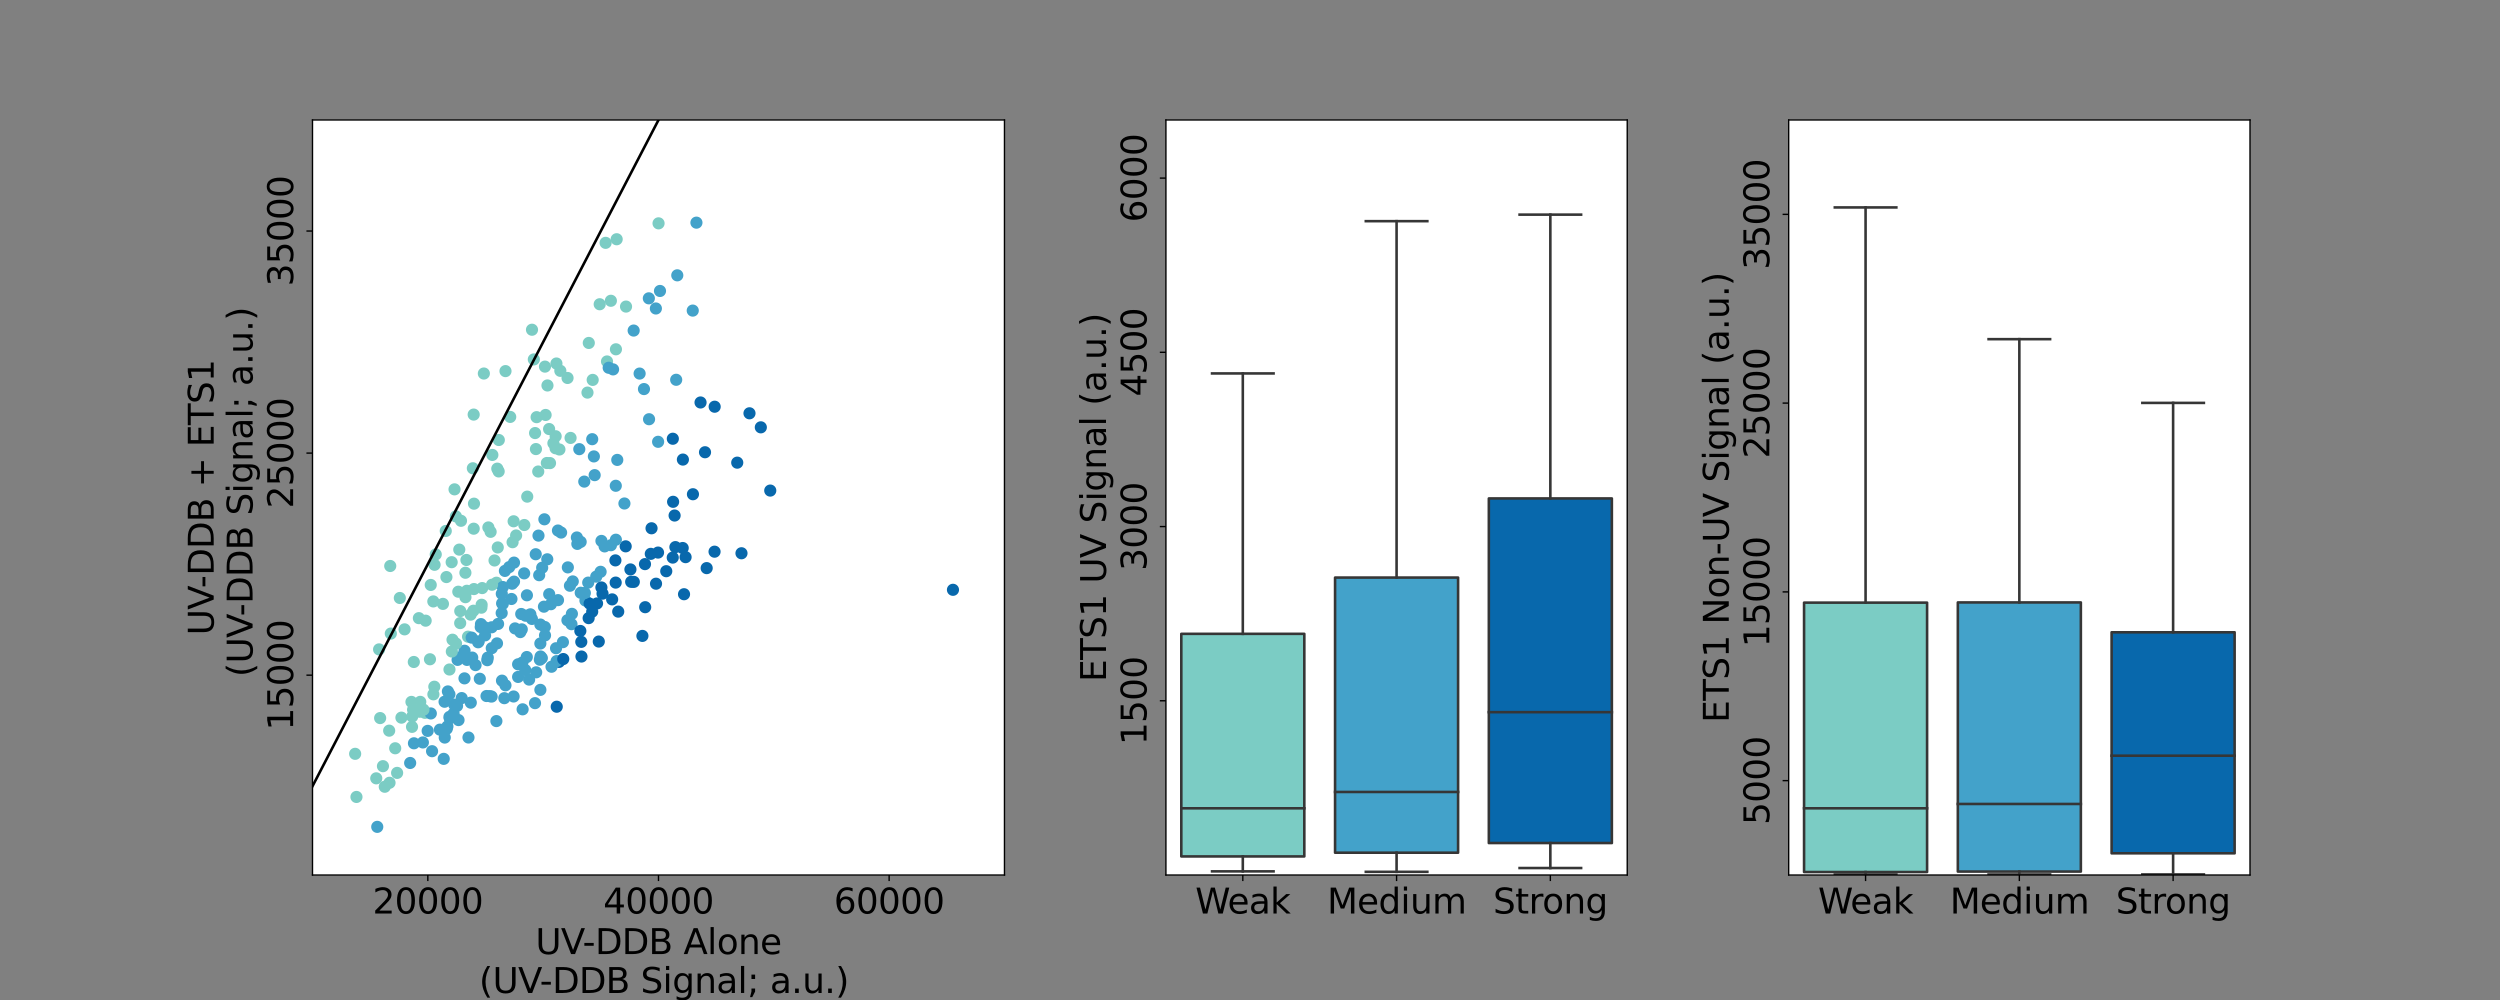 <?xml version="1.0" encoding="utf-8" standalone="no"?>
<!DOCTYPE svg PUBLIC "-//W3C//DTD SVG 1.1//EN"
  "http://www.w3.org/Graphics/SVG/1.1/DTD/svg11.dtd">
<svg xmlns:xlink="http://www.w3.org/1999/xlink" width="1440pt" height="576pt" viewBox="0 0 1440 576" xmlns="http://www.w3.org/2000/svg" version="1.1">
 <rect x="0" y="0" width="1440" height="576" fill="#808080" stroke="none"/>
 <defs>
  <style type="text/css">*{stroke-linejoin: round; stroke-linecap: butt}</style>
 </defs>
 <g id="figure_1">
  <g id="patch_1">
   <path d="M 0 576 
L 1440 576 
L 1440 0 
L 0 0 
L 0 576 
z
" style="fill: none"/>
  </g>
  <g id="axes_1">
   <g id="patch_2">
    <path d="M 180 504 
L 578.571 504 
L 578.571 69.12 
L 180 69.12 
z
" style="fill: #ffffff"/>
   </g>
   <g id="PathCollection_1">
    <defs>
     <path id="C0_0_a027c9e360" d="M 0 3 
C 0.796 3 1.559 2.684 2.121 2.121 
C 2.684 1.559 3 0.796 3 -0 
C 3 -0.796 2.684 -1.559 2.121 -2.121 
C 1.559 -2.684 0.796 -3 0 -3 
C -0.796 -3 -1.559 -2.684 -2.121 -2.121 
C -2.684 -1.559 -3 -0.796 -3 0 
C -3 0.796 -2.684 1.559 -2.121 2.121 
C -1.559 2.684 -0.796 3 0 3 
z
"/>
    </defs>
    <g clip-path="url(#pd22311a366)">
     <use xlink:href="#C0_0_a027c9e360" x="278.7" y="215.15" style="fill: #7bccc4; stroke: #7bccc4"/>
    </g>
    <g clip-path="url(#pd22311a366)">
     <use xlink:href="#C0_0_a027c9e360" x="291.162" y="213.756" style="fill: #7bccc4; stroke: #7bccc4"/>
    </g>
    <g clip-path="url(#pd22311a366)">
     <use xlink:href="#C0_0_a027c9e360" x="277.278" y="350.027" style="fill: #7bccc4; stroke: #7bccc4"/>
    </g>
    <g clip-path="url(#pd22311a366)">
     <use xlink:href="#C0_0_a027c9e360" x="273.02" y="290.116" style="fill: #7bccc4; stroke: #7bccc4"/>
    </g>
    <g clip-path="url(#pd22311a366)">
     <use xlink:href="#C0_0_a027c9e360" x="314.265" y="239.017" style="fill: #7bccc4; stroke: #7bccc4"/>
    </g>
    <g clip-path="url(#pd22311a366)">
     <use xlink:href="#C0_0_a027c9e360" x="332.281" y="309.583" style="fill: #43a2ca; stroke: #43a2ca"/>
    </g>
    <g clip-path="url(#pd22311a366)">
     <use xlink:href="#C0_0_a027c9e360" x="261.594" y="405.845" style="fill: #43a2ca; stroke: #43a2ca"/>
    </g>
    <g clip-path="url(#pd22311a366)">
     <use xlink:href="#C0_0_a027c9e360" x="315.235" y="322.156" style="fill: #43a2ca; stroke: #43a2ca"/>
    </g>
    <g clip-path="url(#pd22311a366)">
     <use xlink:href="#C0_0_a027c9e360" x="341.116" y="252.972" style="fill: #43a2ca; stroke: #43a2ca"/>
    </g>
    <g clip-path="url(#pd22311a366)">
     <use xlink:href="#C0_0_a027c9e360" x="326.84" y="357.254" style="fill: #43a2ca; stroke: #43a2ca"/>
    </g>
    <g clip-path="url(#pd22311a366)">
     <use xlink:href="#C0_0_a027c9e360" x="380.156" y="167.595" style="fill: #43a2ca; stroke: #43a2ca"/>
    </g>
    <g clip-path="url(#pd22311a366)">
     <use xlink:href="#C0_0_a027c9e360" x="343.428" y="332.146" style="fill: #43a2ca; stroke: #43a2ca"/>
    </g>
    <g clip-path="url(#pd22311a366)">
     <use xlink:href="#C0_0_a027c9e360" x="364.99" y="190.4" style="fill: #43a2ca; stroke: #43a2ca"/>
    </g>
    <g clip-path="url(#pd22311a366)">
     <use xlink:href="#C0_0_a027c9e360" x="323.2" y="306.756" style="fill: #43a2ca; stroke: #43a2ca"/>
    </g>
    <g clip-path="url(#pd22311a366)">
     <use xlink:href="#C0_0_a027c9e360" x="334.46" y="312.116" style="fill: #43a2ca; stroke: #43a2ca"/>
    </g>
    <g clip-path="url(#pd22311a366)">
     <use xlink:href="#C0_0_a027c9e360" x="326.907" y="217.708" style="fill: #7bccc4; stroke: #7bccc4"/>
    </g>
    <g clip-path="url(#pd22311a366)">
     <use xlink:href="#C0_0_a027c9e360" x="374.855" y="319.023" style="fill: #0868ac; stroke: #0868ac"/>
    </g>
    <g clip-path="url(#pd22311a366)">
     <use xlink:href="#C0_0_a027c9e360" x="321.984" y="381.249" style="fill: #0868ac; stroke: #0868ac"/>
    </g>
    <g clip-path="url(#pd22311a366)">
     <use xlink:href="#C0_0_a027c9e360" x="399.135" y="284.68" style="fill: #0868ac; stroke: #0868ac"/>
    </g>
    <g clip-path="url(#pd22311a366)">
     <use xlink:href="#C0_0_a027c9e360" x="393.349" y="264.714" style="fill: #0868ac; stroke: #0868ac"/>
    </g>
    <g clip-path="url(#pd22311a366)">
     <use xlink:href="#C0_0_a027c9e360" x="355.551" y="264.906" style="fill: #43a2ca; stroke: #43a2ca"/>
    </g>
    <g clip-path="url(#pd22311a366)">
     <use xlink:href="#C0_0_a027c9e360" x="360.393" y="314.687" style="fill: #0868ac; stroke: #0868ac"/>
    </g>
    <g clip-path="url(#pd22311a366)">
     <use xlink:href="#C0_0_a027c9e360" x="294.603" y="345.013" style="fill: #43a2ca; stroke: #43a2ca"/>
    </g>
    <g clip-path="url(#pd22311a366)">
     <use xlink:href="#C0_0_a027c9e360" x="379.073" y="254.481" style="fill: #43a2ca; stroke: #43a2ca"/>
    </g>
    <g clip-path="url(#pd22311a366)">
     <use xlink:href="#C0_0_a027c9e360" x="303.504" y="342.89" style="fill: #43a2ca; stroke: #43a2ca"/>
    </g>
    <g clip-path="url(#pd22311a366)">
     <use xlink:href="#C0_0_a027c9e360" x="315.342" y="222.031" style="fill: #7bccc4; stroke: #7bccc4"/>
    </g>
    <g clip-path="url(#pd22311a366)">
     <use xlink:href="#C0_0_a027c9e360" x="281.31" y="303.802" style="fill: #7bccc4; stroke: #7bccc4"/>
    </g>
    <g clip-path="url(#pd22311a366)">
     <use xlink:href="#C0_0_a027c9e360" x="286.897" y="359.39" style="fill: #43a2ca; stroke: #43a2ca"/>
    </g>
    <g clip-path="url(#pd22311a366)">
     <use xlink:href="#C0_0_a027c9e360" x="375.287" y="304.288" style="fill: #0868ac; stroke: #0868ac"/>
    </g>
    <g clip-path="url(#pd22311a366)">
     <use xlink:href="#C0_0_a027c9e360" x="286.445" y="269.945" style="fill: #7bccc4; stroke: #7bccc4"/>
    </g>
    <g clip-path="url(#pd22311a366)">
     <use xlink:href="#C0_0_a027c9e360" x="427.094" y="318.677" style="fill: #0868ac; stroke: #0868ac"/>
    </g>
    <g clip-path="url(#pd22311a366)">
     <use xlink:href="#C0_0_a027c9e360" x="403.512" y="231.829" style="fill: #0868ac; stroke: #0868ac"/>
    </g>
    <g clip-path="url(#pd22311a366)">
     <use xlink:href="#C0_0_a027c9e360" x="373.732" y="171.841" style="fill: #43a2ca; stroke: #43a2ca"/>
    </g>
    <g clip-path="url(#pd22311a366)">
     <use xlink:href="#C0_0_a027c9e360" x="349.645" y="208.205" style="fill: #7bccc4; stroke: #7bccc4"/>
    </g>
    <g clip-path="url(#pd22311a366)">
     <use xlink:href="#C0_0_a027c9e360" x="389.483" y="218.757" style="fill: #43a2ca; stroke: #43a2ca"/>
    </g>
    <g clip-path="url(#pd22311a366)">
     <use xlink:href="#C0_0_a027c9e360" x="306.433" y="189.927" style="fill: #7bccc4; stroke: #7bccc4"/>
    </g>
    <g clip-path="url(#pd22311a366)">
     <use xlink:href="#C0_0_a027c9e360" x="348.27" y="314.725" style="fill: #43a2ca; stroke: #43a2ca"/>
    </g>
    <g clip-path="url(#pd22311a366)">
     <use xlink:href="#C0_0_a027c9e360" x="355.199" y="137.805" style="fill: #7bccc4; stroke: #7bccc4"/>
    </g>
    <g clip-path="url(#pd22311a366)">
     <use xlink:href="#C0_0_a027c9e360" x="379.326" y="128.647" style="fill: #7bccc4; stroke: #7bccc4"/>
    </g>
    <g clip-path="url(#pd22311a366)">
     <use xlink:href="#C0_0_a027c9e360" x="351.864" y="173.248" style="fill: #7bccc4; stroke: #7bccc4"/>
    </g>
    <g clip-path="url(#pd22311a366)">
     <use xlink:href="#C0_0_a027c9e360" x="377.784" y="177.687" style="fill: #43a2ca; stroke: #43a2ca"/>
    </g>
    <g clip-path="url(#pd22311a366)">
     <use xlink:href="#C0_0_a027c9e360" x="411.583" y="317.769" style="fill: #0868ac; stroke: #0868ac"/>
    </g>
    <g clip-path="url(#pd22311a366)">
     <use xlink:href="#C0_0_a027c9e360" x="263.986" y="340.83" style="fill: #7bccc4; stroke: #7bccc4"/>
    </g>
    <g clip-path="url(#pd22311a366)">
     <use xlink:href="#C0_0_a027c9e360" x="277.743" y="338.733" style="fill: #7bccc4; stroke: #7bccc4"/>
    </g>
    <g clip-path="url(#pd22311a366)">
     <use xlink:href="#C0_0_a027c9e360" x="406.09" y="260.493" style="fill: #0868ac; stroke: #0868ac"/>
    </g>
    <g clip-path="url(#pd22311a366)">
     <use xlink:href="#C0_0_a027c9e360" x="329.916" y="334.896" style="fill: #43a2ca; stroke: #43a2ca"/>
    </g>
    <g clip-path="url(#pd22311a366)">
     <use xlink:href="#C0_0_a027c9e360" x="387.709" y="289.041" style="fill: #0868ac; stroke: #0868ac"/>
    </g>
    <g clip-path="url(#pd22311a366)">
     <use xlink:href="#C0_0_a027c9e360" x="297.286" y="308.432" style="fill: #7bccc4; stroke: #7bccc4"/>
    </g>
    <g clip-path="url(#pd22311a366)">
     <use xlink:href="#C0_0_a027c9e360" x="293.878" y="240.143" style="fill: #7bccc4; stroke: #7bccc4"/>
    </g>
    <g clip-path="url(#pd22311a366)">
     <use xlink:href="#C0_0_a027c9e360" x="300.541" y="362.511" style="fill: #43a2ca; stroke: #43a2ca"/>
    </g>
    <g clip-path="url(#pd22311a366)">
     <use xlink:href="#C0_0_a027c9e360" x="360.593" y="176.587" style="fill: #7bccc4; stroke: #7bccc4"/>
    </g>
    <g clip-path="url(#pd22311a366)">
     <use xlink:href="#C0_0_a027c9e360" x="348.835" y="139.878" style="fill: #7bccc4; stroke: #7bccc4"/>
    </g>
    <g clip-path="url(#pd22311a366)">
     <use xlink:href="#C0_0_a027c9e360" x="399.022" y="178.902" style="fill: #43a2ca; stroke: #43a2ca"/>
    </g>
    <g clip-path="url(#pd22311a366)">
     <use xlink:href="#C0_0_a027c9e360" x="320.045" y="251.271" style="fill: #7bccc4; stroke: #7bccc4"/>
    </g>
    <g clip-path="url(#pd22311a366)">
     <use xlink:href="#C0_0_a027c9e360" x="322.755" y="213.602" style="fill: #7bccc4; stroke: #7bccc4"/>
    </g>
    <g clip-path="url(#pd22311a366)">
     <use xlink:href="#C0_0_a027c9e360" x="431.704" y="238.058" style="fill: #0868ac; stroke: #0868ac"/>
    </g>
    <g clip-path="url(#pd22311a366)">
     <use xlink:href="#C0_0_a027c9e360" x="373.858" y="241.473" style="fill: #43a2ca; stroke: #43a2ca"/>
    </g>
    <g clip-path="url(#pd22311a366)">
     <use xlink:href="#C0_0_a027c9e360" x="321.413" y="345.678" style="fill: #43a2ca; stroke: #43a2ca"/>
    </g>
    <g clip-path="url(#pd22311a366)">
     <use xlink:href="#C0_0_a027c9e360" x="394.896" y="320.916" style="fill: #0868ac; stroke: #0868ac"/>
    </g>
    <g clip-path="url(#pd22311a366)">
     <use xlink:href="#C0_0_a027c9e360" x="342.072" y="262.897" style="fill: #43a2ca; stroke: #43a2ca"/>
    </g>
    <g clip-path="url(#pd22311a366)">
     <use xlink:href="#C0_0_a027c9e360" x="411.65" y="234.272" style="fill: #0868ac; stroke: #0868ac"/>
    </g>
    <g clip-path="url(#pd22311a366)">
     <use xlink:href="#C0_0_a027c9e360" x="438.234" y="246.142" style="fill: #0868ac; stroke: #0868ac"/>
    </g>
    <g clip-path="url(#pd22311a366)">
     <use xlink:href="#C0_0_a027c9e360" x="368.418" y="215.176" style="fill: #43a2ca; stroke: #43a2ca"/>
    </g>
    <g clip-path="url(#pd22311a366)">
     <use xlink:href="#C0_0_a027c9e360" x="424.65" y="266.492" style="fill: #0868ac; stroke: #0868ac"/>
    </g>
    <g clip-path="url(#pd22311a366)">
     <use xlink:href="#C0_0_a027c9e360" x="354.694" y="279.807" style="fill: #43a2ca; stroke: #43a2ca"/>
    </g>
    <g clip-path="url(#pd22311a366)">
     <use xlink:href="#C0_0_a027c9e360" x="401.147" y="128.251" style="fill: #43a2ca; stroke: #43a2ca"/>
    </g>
    <g clip-path="url(#pd22311a366)">
     <use xlink:href="#C0_0_a027c9e360" x="370.929" y="224.104" style="fill: #43a2ca; stroke: #43a2ca"/>
    </g>
    <g clip-path="url(#pd22311a366)">
     <use xlink:href="#C0_0_a027c9e360" x="354.78" y="201.196" style="fill: #7bccc4; stroke: #7bccc4"/>
    </g>
    <g clip-path="url(#pd22311a366)">
     <use xlink:href="#C0_0_a027c9e360" x="390.114" y="158.59" style="fill: #43a2ca; stroke: #43a2ca"/>
    </g>
    <g clip-path="url(#pd22311a366)">
     <use xlink:href="#C0_0_a027c9e360" x="443.668" y="282.569" style="fill: #0868ac; stroke: #0868ac"/>
    </g>
    <g clip-path="url(#pd22311a366)">
     <use xlink:href="#C0_0_a027c9e360" x="321.38" y="305.58" style="fill: #43a2ca; stroke: #43a2ca"/>
    </g>
    <g clip-path="url(#pd22311a366)">
     <use xlink:href="#C0_0_a027c9e360" x="343.899" y="347.584" style="fill: #0868ac; stroke: #0868ac"/>
    </g>
    <g clip-path="url(#pd22311a366)">
     <use xlink:href="#C0_0_a027c9e360" x="354.468" y="322.783" style="fill: #0868ac; stroke: #0868ac"/>
    </g>
    <g clip-path="url(#pd22311a366)">
     <use xlink:href="#C0_0_a027c9e360" x="286.272" y="370.581" style="fill: #43a2ca; stroke: #43a2ca"/>
    </g>
    <g clip-path="url(#pd22311a366)">
     <use xlink:href="#C0_0_a027c9e360" x="310.572" y="331.314" style="fill: #43a2ca; stroke: #43a2ca"/>
    </g>
    <g clip-path="url(#pd22311a366)">
     <use xlink:href="#C0_0_a027c9e360" x="308.845" y="387.26" style="fill: #43a2ca; stroke: #43a2ca"/>
    </g>
    <g clip-path="url(#pd22311a366)">
     <use xlink:href="#C0_0_a027c9e360" x="320.005" y="258.19" style="fill: #7bccc4; stroke: #7bccc4"/>
    </g>
    <g clip-path="url(#pd22311a366)">
     <use xlink:href="#C0_0_a027c9e360" x="272.841" y="238.8" style="fill: #7bccc4; stroke: #7bccc4"/>
    </g>
    <g clip-path="url(#pd22311a366)">
     <use xlink:href="#C0_0_a027c9e360" x="370.026" y="366.284" style="fill: #0868ac; stroke: #0868ac"/>
    </g>
    <g clip-path="url(#pd22311a366)">
     <use xlink:href="#C0_0_a027c9e360" x="393.236" y="315.659" style="fill: #0868ac; stroke: #0868ac"/>
    </g>
    <g clip-path="url(#pd22311a366)">
     <use xlink:href="#C0_0_a027c9e360" x="311.369" y="378.128" style="fill: #43a2ca; stroke: #43a2ca"/>
    </g>
    <g clip-path="url(#pd22311a366)">
     <use xlink:href="#C0_0_a027c9e360" x="407.046" y="327.234" style="fill: #0868ac; stroke: #0868ac"/>
    </g>
    <g clip-path="url(#pd22311a366)">
     <use xlink:href="#C0_0_a027c9e360" x="345.427" y="175.244" style="fill: #7bccc4; stroke: #7bccc4"/>
    </g>
    <g clip-path="url(#pd22311a366)">
     <use xlink:href="#C0_0_a027c9e360" x="332.553" y="313.28" style="fill: #43a2ca; stroke: #43a2ca"/>
    </g>
    <g clip-path="url(#pd22311a366)">
     <use xlink:href="#C0_0_a027c9e360" x="302.003" y="302.408" style="fill: #7bccc4; stroke: #7bccc4"/>
    </g>
    <g clip-path="url(#pd22311a366)">
     <use xlink:href="#C0_0_a027c9e360" x="318.763" y="255.3" style="fill: #7bccc4; stroke: #7bccc4"/>
    </g>
    <g clip-path="url(#pd22311a366)">
     <use xlink:href="#C0_0_a027c9e360" x="293.32" y="326.646" style="fill: #43a2ca; stroke: #43a2ca"/>
    </g>
    <g clip-path="url(#pd22311a366)">
     <use xlink:href="#C0_0_a027c9e360" x="341.109" y="352.316" style="fill: #0868ac; stroke: #0868ac"/>
    </g>
    <g clip-path="url(#pd22311a366)">
     <use xlink:href="#C0_0_a027c9e360" x="389.031" y="315.134" style="fill: #0868ac; stroke: #0868ac"/>
    </g>
    <g clip-path="url(#pd22311a366)">
     <use xlink:href="#C0_0_a027c9e360" x="334.825" y="369.712" style="fill: #0868ac; stroke: #0868ac"/>
    </g>
    <g clip-path="url(#pd22311a366)">
     <use xlink:href="#C0_0_a027c9e360" x="306.387" y="356.512" style="fill: #43a2ca; stroke: #43a2ca"/>
    </g>
    <g clip-path="url(#pd22311a366)">
     <use xlink:href="#C0_0_a027c9e360" x="279.41" y="365.964" style="fill: #43a2ca; stroke: #43a2ca"/>
    </g>
    <g clip-path="url(#pd22311a366)">
     <use xlink:href="#C0_0_a027c9e360" x="295.247" y="312.307" style="fill: #7bccc4; stroke: #7bccc4"/>
    </g>
    <g clip-path="url(#pd22311a366)">
     <use xlink:href="#C0_0_a027c9e360" x="279.158" y="361.334" style="fill: #43a2ca; stroke: #43a2ca"/>
    </g>
    <g clip-path="url(#pd22311a366)">
     <use xlink:href="#C0_0_a027c9e360" x="387.496" y="321.171" style="fill: #0868ac; stroke: #0868ac"/>
    </g>
    <g clip-path="url(#pd22311a366)">
     <use xlink:href="#C0_0_a027c9e360" x="337.21" y="345.908" style="fill: #43a2ca; stroke: #43a2ca"/>
    </g>
    <g clip-path="url(#pd22311a366)">
     <use xlink:href="#C0_0_a027c9e360" x="320.603" y="380.801" style="fill: #43a2ca; stroke: #43a2ca"/>
    </g>
    <g clip-path="url(#pd22311a366)">
     <use xlink:href="#C0_0_a027c9e360" x="394" y="342.276" style="fill: #0868ac; stroke: #0868ac"/>
    </g>
    <g clip-path="url(#pd22311a366)">
     <use xlink:href="#C0_0_a027c9e360" x="290.829" y="328.846" style="fill: #43a2ca; stroke: #43a2ca"/>
    </g>
    <g clip-path="url(#pd22311a366)">
     <use xlink:href="#C0_0_a027c9e360" x="346.41" y="338.375" style="fill: #0868ac; stroke: #0868ac"/>
    </g>
    <g clip-path="url(#pd22311a366)">
     <use xlink:href="#C0_0_a027c9e360" x="288.969" y="353.122" style="fill: #43a2ca; stroke: #43a2ca"/>
    </g>
    <g clip-path="url(#pd22311a366)">
     <use xlink:href="#C0_0_a027c9e360" x="285.92" y="415.348" style="fill: #43a2ca; stroke: #43a2ca"/>
    </g>
    <g clip-path="url(#pd22311a366)">
     <use xlink:href="#C0_0_a027c9e360" x="310.971" y="379.995" style="fill: #43a2ca; stroke: #43a2ca"/>
    </g>
    <g clip-path="url(#pd22311a366)">
     <use xlink:href="#C0_0_a027c9e360" x="387.549" y="252.716" style="fill: #0868ac; stroke: #0868ac"/>
    </g>
    <g clip-path="url(#pd22311a366)">
     <use xlink:href="#C0_0_a027c9e360" x="338.392" y="226.137" style="fill: #7bccc4; stroke: #7bccc4"/>
    </g>
    <g clip-path="url(#pd22311a366)">
     <use xlink:href="#C0_0_a027c9e360" x="334.925" y="378.166" style="fill: #0868ac; stroke: #0868ac"/>
    </g>
    <g clip-path="url(#pd22311a366)">
     <use xlink:href="#C0_0_a027c9e360" x="322.23" y="258.907" style="fill: #7bccc4; stroke: #7bccc4"/>
    </g>
    <g clip-path="url(#pd22311a366)">
     <use xlink:href="#C0_0_a027c9e360" x="320.284" y="373.383" style="fill: #43a2ca; stroke: #43a2ca"/>
    </g>
    <g clip-path="url(#pd22311a366)">
     <use xlink:href="#C0_0_a027c9e360" x="339.628" y="347.686" style="fill: #0868ac; stroke: #0868ac"/>
    </g>
    <g clip-path="url(#pd22311a366)">
     <use xlink:href="#C0_0_a027c9e360" x="268.988" y="380.11" style="fill: #43a2ca; stroke: #43a2ca"/>
    </g>
    <g clip-path="url(#pd22311a366)">
     <use xlink:href="#C0_0_a027c9e360" x="283.25" y="373.344" style="fill: #43a2ca; stroke: #43a2ca"/>
    </g>
    <g clip-path="url(#pd22311a366)">
     <use xlink:href="#C0_0_a027c9e360" x="308.699" y="258.664" style="fill: #7bccc4; stroke: #7bccc4"/>
    </g>
    <g clip-path="url(#pd22311a366)">
     <use xlink:href="#C0_0_a027c9e360" x="250.308" y="325.315" style="fill: #7bccc4; stroke: #7bccc4"/>
    </g>
    <g clip-path="url(#pd22311a366)">
     <use xlink:href="#C0_0_a027c9e360" x="301.91" y="330.253" style="fill: #43a2ca; stroke: #43a2ca"/>
    </g>
    <g clip-path="url(#pd22311a366)">
     <use xlink:href="#C0_0_a027c9e360" x="265.115" y="351.984" style="fill: #7bccc4; stroke: #7bccc4"/>
    </g>
    <g clip-path="url(#pd22311a366)">
     <use xlink:href="#C0_0_a027c9e360" x="305.49" y="353.851" style="fill: #43a2ca; stroke: #43a2ca"/>
    </g>
    <g clip-path="url(#pd22311a366)">
     <use xlink:href="#C0_0_a027c9e360" x="264.497" y="378.716" style="fill: #43a2ca; stroke: #43a2ca"/>
    </g>
    <g clip-path="url(#pd22311a366)">
     <use xlink:href="#C0_0_a027c9e360" x="302.527" y="385.904" style="fill: #43a2ca; stroke: #43a2ca"/>
    </g>
    <g clip-path="url(#pd22311a366)">
     <use xlink:href="#C0_0_a027c9e360" x="311.25" y="359.735" style="fill: #43a2ca; stroke: #43a2ca"/>
    </g>
    <g clip-path="url(#pd22311a366)">
     <use xlink:href="#C0_0_a027c9e360" x="287.315" y="253.445" style="fill: #7bccc4; stroke: #7bccc4"/>
    </g>
    <g clip-path="url(#pd22311a366)">
     <use xlink:href="#C0_0_a027c9e360" x="289.228" y="347.533" style="fill: #43a2ca; stroke: #43a2ca"/>
    </g>
    <g clip-path="url(#pd22311a366)">
     <use xlink:href="#C0_0_a027c9e360" x="244.801" y="410.59" style="fill: #7bccc4; stroke: #7bccc4"/>
    </g>
    <g clip-path="url(#pd22311a366)">
     <use xlink:href="#C0_0_a027c9e360" x="548.911" y="339.73" style="fill: #0868ac; stroke: #0868ac"/>
    </g>
    <g clip-path="url(#pd22311a366)">
     <use xlink:href="#C0_0_a027c9e360" x="313.82" y="361.168" style="fill: #43a2ca; stroke: #43a2ca"/>
    </g>
    <g clip-path="url(#pd22311a366)">
     <use xlink:href="#C0_0_a027c9e360" x="371.627" y="349.746" style="fill: #0868ac; stroke: #0868ac"/>
    </g>
    <g clip-path="url(#pd22311a366)">
     <use xlink:href="#C0_0_a027c9e360" x="329.418" y="353.57" style="fill: #43a2ca; stroke: #43a2ca"/>
    </g>
    <g clip-path="url(#pd22311a366)">
     <use xlink:href="#C0_0_a027c9e360" x="295.851" y="300.259" style="fill: #7bccc4; stroke: #7bccc4"/>
    </g>
    <g clip-path="url(#pd22311a366)">
     <use xlink:href="#C0_0_a027c9e360" x="307.483" y="207.028" style="fill: #7bccc4; stroke: #7bccc4"/>
    </g>
    <g clip-path="url(#pd22311a366)">
     <use xlink:href="#C0_0_a027c9e360" x="333.676" y="258.715" style="fill: #43a2ca; stroke: #43a2ca"/>
    </g>
    <g clip-path="url(#pd22311a366)">
     <use xlink:href="#C0_0_a027c9e360" x="324.436" y="379.612" style="fill: #0868ac; stroke: #0868ac"/>
    </g>
    <g clip-path="url(#pd22311a366)">
     <use xlink:href="#C0_0_a027c9e360" x="312.1" y="379.049" style="fill: #43a2ca; stroke: #43a2ca"/>
    </g>
    <g clip-path="url(#pd22311a366)">
     <use xlink:href="#C0_0_a027c9e360" x="296.077" y="335.024" style="fill: #43a2ca; stroke: #43a2ca"/>
    </g>
    <g clip-path="url(#pd22311a366)">
     <use xlink:href="#C0_0_a027c9e360" x="256.174" y="424.839" style="fill: #43a2ca; stroke: #43a2ca"/>
    </g>
    <g clip-path="url(#pd22311a366)">
     <use xlink:href="#C0_0_a027c9e360" x="304.773" y="391.443" style="fill: #43a2ca; stroke: #43a2ca"/>
    </g>
    <g clip-path="url(#pd22311a366)">
     <use xlink:href="#C0_0_a027c9e360" x="324.243" y="369.878" style="fill: #43a2ca; stroke: #43a2ca"/>
    </g>
    <g clip-path="url(#pd22311a366)">
     <use xlink:href="#C0_0_a027c9e360" x="336.871" y="341.56" style="fill: #43a2ca; stroke: #43a2ca"/>
    </g>
    <g clip-path="url(#pd22311a366)">
     <use xlink:href="#C0_0_a027c9e360" x="248.149" y="410.948" style="fill: #43a2ca; stroke: #43a2ca"/>
    </g>
    <g clip-path="url(#pd22311a366)">
     <use xlink:href="#C0_0_a027c9e360" x="317.673" y="384.05" style="fill: #43a2ca; stroke: #43a2ca"/>
    </g>
    <g clip-path="url(#pd22311a366)">
     <use xlink:href="#C0_0_a027c9e360" x="302.714" y="354.644" style="fill: #43a2ca; stroke: #43a2ca"/>
    </g>
    <g clip-path="url(#pd22311a366)">
     <use xlink:href="#C0_0_a027c9e360" x="308.207" y="249.442" style="fill: #7bccc4; stroke: #7bccc4"/>
    </g>
    <g clip-path="url(#pd22311a366)">
     <use xlink:href="#C0_0_a027c9e360" x="320.682" y="407.073" style="fill: #0868ac; stroke: #0868ac"/>
    </g>
    <g clip-path="url(#pd22311a366)">
     <use xlink:href="#C0_0_a027c9e360" x="271.997" y="378.767" style="fill: #43a2ca; stroke: #43a2ca"/>
    </g>
    <g clip-path="url(#pd22311a366)">
     <use xlink:href="#C0_0_a027c9e360" x="273.917" y="383.103" style="fill: #43a2ca; stroke: #43a2ca"/>
    </g>
    <g clip-path="url(#pd22311a366)">
     <use xlink:href="#C0_0_a027c9e360" x="336.546" y="277.402" style="fill: #43a2ca; stroke: #43a2ca"/>
    </g>
    <g clip-path="url(#pd22311a366)">
     <use xlink:href="#C0_0_a027c9e360" x="263.574" y="380.085" style="fill: #43a2ca; stroke: #43a2ca"/>
    </g>
    <g clip-path="url(#pd22311a366)">
     <use xlink:href="#C0_0_a027c9e360" x="280.673" y="380.264" style="fill: #43a2ca; stroke: #43a2ca"/>
    </g>
    <g clip-path="url(#pd22311a366)">
     <use xlink:href="#C0_0_a027c9e360" x="347.061" y="341.943" style="fill: #0868ac; stroke: #0868ac"/>
    </g>
    <g clip-path="url(#pd22311a366)">
     <use xlink:href="#C0_0_a027c9e360" x="260.259" y="375.276" style="fill: #7bccc4; stroke: #7bccc4"/>
    </g>
    <g clip-path="url(#pd22311a366)">
     <use xlink:href="#C0_0_a027c9e360" x="261.262" y="411.012" style="fill: #43a2ca; stroke: #43a2ca"/>
    </g>
    <g clip-path="url(#pd22311a366)">
     <use xlink:href="#C0_0_a027c9e360" x="258.897" y="385.636" style="fill: #7bccc4; stroke: #7bccc4"/>
    </g>
    <g clip-path="url(#pd22311a366)">
     <use xlink:href="#C0_0_a027c9e360" x="310.173" y="308.509" style="fill: #43a2ca; stroke: #43a2ca"/>
    </g>
    <g clip-path="url(#pd22311a366)">
     <use xlink:href="#C0_0_a027c9e360" x="353.133" y="212.771" style="fill: #43a2ca; stroke: #43a2ca"/>
    </g>
    <g clip-path="url(#pd22311a366)">
     <use xlink:href="#C0_0_a027c9e360" x="272.854" y="304.531" style="fill: #7bccc4; stroke: #7bccc4"/>
    </g>
    <g clip-path="url(#pd22311a366)">
     <use xlink:href="#C0_0_a027c9e360" x="272.708" y="351.779" style="fill: #7bccc4; stroke: #7bccc4"/>
    </g>
    <g clip-path="url(#pd22311a366)">
     <use xlink:href="#C0_0_a027c9e360" x="383.763" y="329.012" style="fill: #0868ac; stroke: #0868ac"/>
    </g>
    <g clip-path="url(#pd22311a366)">
     <use xlink:href="#C0_0_a027c9e360" x="363.555" y="335.126" style="fill: #0868ac; stroke: #0868ac"/>
    </g>
    <g clip-path="url(#pd22311a366)">
     <use xlink:href="#C0_0_a027c9e360" x="296.668" y="361.961" style="fill: #43a2ca; stroke: #43a2ca"/>
    </g>
    <g clip-path="url(#pd22311a366)">
     <use xlink:href="#C0_0_a027c9e360" x="294.995" y="336.226" style="fill: #43a2ca; stroke: #43a2ca"/>
    </g>
    <g clip-path="url(#pd22311a366)">
     <use xlink:href="#C0_0_a027c9e360" x="316.338" y="342.237" style="fill: #43a2ca; stroke: #43a2ca"/>
    </g>
    <g clip-path="url(#pd22311a366)">
     <use xlink:href="#C0_0_a027c9e360" x="303.69" y="286.061" style="fill: #7bccc4; stroke: #7bccc4"/>
    </g>
    <g clip-path="url(#pd22311a366)">
     <use xlink:href="#C0_0_a027c9e360" x="280.234" y="400.908" style="fill: #43a2ca; stroke: #43a2ca"/>
    </g>
    <g clip-path="url(#pd22311a366)">
     <use xlink:href="#C0_0_a027c9e360" x="224.162" y="420.861" style="fill: #7bccc4; stroke: #7bccc4"/>
    </g>
    <g clip-path="url(#pd22311a366)">
     <use xlink:href="#C0_0_a027c9e360" x="260.644" y="368.471" style="fill: #7bccc4; stroke: #7bccc4"/>
    </g>
    <g clip-path="url(#pd22311a366)">
     <use xlink:href="#C0_0_a027c9e360" x="256.758" y="305.835" style="fill: #7bccc4; stroke: #7bccc4"/>
    </g>
    <g clip-path="url(#pd22311a366)">
     <use xlink:href="#C0_0_a027c9e360" x="242.071" y="404.272" style="fill: #7bccc4; stroke: #7bccc4"/>
    </g>
    <g clip-path="url(#pd22311a366)">
     <use xlink:href="#C0_0_a027c9e360" x="216.722" y="448.323" style="fill: #7bccc4; stroke: #7bccc4"/>
    </g>
    <g clip-path="url(#pd22311a366)">
     <use xlink:href="#C0_0_a027c9e360" x="230.3" y="344.437" style="fill: #7bccc4; stroke: #7bccc4"/>
    </g>
    <g clip-path="url(#pd22311a366)">
     <use xlink:href="#C0_0_a027c9e360" x="255.131" y="347.84" style="fill: #7bccc4; stroke: #7bccc4"/>
    </g>
    <g clip-path="url(#pd22311a366)">
     <use xlink:href="#C0_0_a027c9e360" x="257.336" y="419.8" style="fill: #43a2ca; stroke: #43a2ca"/>
    </g>
    <g clip-path="url(#pd22311a366)">
     <use xlink:href="#C0_0_a027c9e360" x="243.579" y="427.653" style="fill: #43a2ca; stroke: #43a2ca"/>
    </g>
    <g clip-path="url(#pd22311a366)">
     <use xlink:href="#C0_0_a027c9e360" x="269.592" y="366.731" style="fill: #7bccc4; stroke: #7bccc4"/>
    </g>
    <g clip-path="url(#pd22311a366)">
     <use xlink:href="#C0_0_a027c9e360" x="259.083" y="413.801" style="fill: #43a2ca; stroke: #43a2ca"/>
    </g>
    <g clip-path="url(#pd22311a366)">
     <use xlink:href="#C0_0_a027c9e360" x="233.043" y="362.511" style="fill: #7bccc4; stroke: #7bccc4"/>
    </g>
    <g clip-path="url(#pd22311a366)">
     <use xlink:href="#C0_0_a027c9e360" x="237.932" y="408.787" style="fill: #7bccc4; stroke: #7bccc4"/>
    </g>
    <g clip-path="url(#pd22311a366)">
     <use xlink:href="#C0_0_a027c9e360" x="269.845" y="424.801" style="fill: #43a2ca; stroke: #43a2ca"/>
    </g>
    <g clip-path="url(#pd22311a366)">
     <use xlink:href="#C0_0_a027c9e360" x="257.702" y="418.431" style="fill: #43a2ca; stroke: #43a2ca"/>
    </g>
    <g clip-path="url(#pd22311a366)">
     <use xlink:href="#C0_0_a027c9e360" x="282.034" y="400.985" style="fill: #43a2ca; stroke: #43a2ca"/>
    </g>
    <g clip-path="url(#pd22311a366)">
     <use xlink:href="#C0_0_a027c9e360" x="256.074" y="404.208" style="fill: #43a2ca; stroke: #43a2ca"/>
    </g>
    <g clip-path="url(#pd22311a366)">
     <use xlink:href="#C0_0_a027c9e360" x="298.429" y="389.908" style="fill: #43a2ca; stroke: #43a2ca"/>
    </g>
    <g clip-path="url(#pd22311a366)">
     <use xlink:href="#C0_0_a027c9e360" x="285.974" y="335.65" style="fill: #7bccc4; stroke: #7bccc4"/>
    </g>
    <g clip-path="url(#pd22311a366)">
     <use xlink:href="#C0_0_a027c9e360" x="224.773" y="326.006" style="fill: #7bccc4; stroke: #7bccc4"/>
    </g>
    <g clip-path="url(#pd22311a366)">
     <use xlink:href="#C0_0_a027c9e360" x="371.507" y="324.932" style="fill: #0868ac; stroke: #0868ac"/>
    </g>
    <g clip-path="url(#pd22311a366)">
     <use xlink:href="#C0_0_a027c9e360" x="328.647" y="252.243" style="fill: #7bccc4; stroke: #7bccc4"/>
    </g>
    <g clip-path="url(#pd22311a366)">
     <use xlink:href="#C0_0_a027c9e360" x="287.229" y="271.544" style="fill: #7bccc4; stroke: #7bccc4"/>
    </g>
    <g clip-path="url(#pd22311a366)">
     <use xlink:href="#C0_0_a027c9e360" x="289.64" y="338.132" style="fill: #43a2ca; stroke: #43a2ca"/>
    </g>
    <g clip-path="url(#pd22311a366)">
     <use xlink:href="#C0_0_a027c9e360" x="309.097" y="240.284" style="fill: #7bccc4; stroke: #7bccc4"/>
    </g>
    <g clip-path="url(#pd22311a366)">
     <use xlink:href="#C0_0_a027c9e360" x="316.81" y="266.747" style="fill: #7bccc4; stroke: #7bccc4"/>
    </g>
    <g clip-path="url(#pd22311a366)">
     <use xlink:href="#C0_0_a027c9e360" x="284.851" y="322.834" style="fill: #7bccc4; stroke: #7bccc4"/>
    </g>
    <g clip-path="url(#pd22311a366)">
     <use xlink:href="#C0_0_a027c9e360" x="351.897" y="314.047" style="fill: #43a2ca; stroke: #43a2ca"/>
    </g>
    <g clip-path="url(#pd22311a366)">
     <use xlink:href="#C0_0_a027c9e360" x="277.032" y="359.492" style="fill: #43a2ca; stroke: #43a2ca"/>
    </g>
    <g clip-path="url(#pd22311a366)">
     <use xlink:href="#C0_0_a027c9e360" x="237.002" y="404.297" style="fill: #7bccc4; stroke: #7bccc4"/>
    </g>
    <g clip-path="url(#pd22311a366)">
     <use xlink:href="#C0_0_a027c9e360" x="218.96" y="413.609" style="fill: #7bccc4; stroke: #7bccc4"/>
    </g>
    <g clip-path="url(#pd22311a366)">
     <use xlink:href="#C0_0_a027c9e360" x="204.565" y="434.202" style="fill: #7bccc4; stroke: #7bccc4"/>
    </g>
    <g clip-path="url(#pd22311a366)">
     <use xlink:href="#C0_0_a027c9e360" x="205.323" y="459.041" style="fill: #7bccc4; stroke: #7bccc4"/>
    </g>
    <g clip-path="url(#pd22311a366)">
     <use xlink:href="#C0_0_a027c9e360" x="249.637" y="399.936" style="fill: #7bccc4; stroke: #7bccc4"/>
    </g>
    <g clip-path="url(#pd22311a366)">
     <use xlink:href="#C0_0_a027c9e360" x="217.3" y="476.27" style="fill: #43a2ca; stroke: #43a2ca"/>
    </g>
    <g clip-path="url(#pd22311a366)">
     <use xlink:href="#C0_0_a027c9e360" x="241.274" y="356.051" style="fill: #7bccc4; stroke: #7bccc4"/>
    </g>
    <g clip-path="url(#pd22311a366)">
     <use xlink:href="#C0_0_a027c9e360" x="237.428" y="412.726" style="fill: #7bccc4; stroke: #7bccc4"/>
    </g>
    <g clip-path="url(#pd22311a366)">
     <use xlink:href="#C0_0_a027c9e360" x="221.631" y="453.17" style="fill: #7bccc4; stroke: #7bccc4"/>
    </g>
    <g clip-path="url(#pd22311a366)">
     <use xlink:href="#C0_0_a027c9e360" x="255.589" y="437.105" style="fill: #43a2ca; stroke: #43a2ca"/>
    </g>
    <g clip-path="url(#pd22311a366)">
     <use xlink:href="#C0_0_a027c9e360" x="308.579" y="319.24" style="fill: #43a2ca; stroke: #43a2ca"/>
    </g>
    <g clip-path="url(#pd22311a366)">
     <use xlink:href="#C0_0_a027c9e360" x="275.411" y="369.955" style="fill: #43a2ca; stroke: #43a2ca"/>
    </g>
    <g clip-path="url(#pd22311a366)">
     <use xlink:href="#C0_0_a027c9e360" x="334.493" y="341.419" style="fill: #43a2ca; stroke: #43a2ca"/>
    </g>
    <g clip-path="url(#pd22311a366)">
     <use xlink:href="#C0_0_a027c9e360" x="352.595" y="345.243" style="fill: #0868ac; stroke: #0868ac"/>
    </g>
    <g clip-path="url(#pd22311a366)">
     <use xlink:href="#C0_0_a027c9e360" x="283.21" y="361.321" style="fill: #43a2ca; stroke: #43a2ca"/>
    </g>
    <g clip-path="url(#pd22311a366)">
     <use xlink:href="#C0_0_a027c9e360" x="377.871" y="336.213" style="fill: #0868ac; stroke: #0868ac"/>
    </g>
    <g clip-path="url(#pd22311a366)">
     <use xlink:href="#C0_0_a027c9e360" x="363.124" y="327.989" style="fill: #0868ac; stroke: #0868ac"/>
    </g>
    <g clip-path="url(#pd22311a366)">
     <use xlink:href="#C0_0_a027c9e360" x="320.503" y="209.382" style="fill: #7bccc4; stroke: #7bccc4"/>
    </g>
    <g clip-path="url(#pd22311a366)">
     <use xlink:href="#C0_0_a027c9e360" x="379.033" y="318.281" style="fill: #0868ac; stroke: #0868ac"/>
    </g>
    <g clip-path="url(#pd22311a366)">
     <use xlink:href="#C0_0_a027c9e360" x="260.159" y="323.819" style="fill: #7bccc4; stroke: #7bccc4"/>
    </g>
    <g clip-path="url(#pd22311a366)">
     <use xlink:href="#C0_0_a027c9e360" x="268.895" y="340.293" style="fill: #7bccc4; stroke: #7bccc4"/>
    </g>
    <g clip-path="url(#pd22311a366)">
     <use xlink:href="#C0_0_a027c9e360" x="248.873" y="432.692" style="fill: #43a2ca; stroke: #43a2ca"/>
    </g>
    <g clip-path="url(#pd22311a366)">
     <use xlink:href="#C0_0_a027c9e360" x="227.636" y="431.004" style="fill: #7bccc4; stroke: #7bccc4"/>
    </g>
    <g clip-path="url(#pd22311a366)">
     <use xlink:href="#C0_0_a027c9e360" x="246.336" y="420.989" style="fill: #43a2ca; stroke: #43a2ca"/>
    </g>
    <g clip-path="url(#pd22311a366)">
     <use xlink:href="#C0_0_a027c9e360" x="245.18" y="357.509" style="fill: #7bccc4; stroke: #7bccc4"/>
    </g>
    <g clip-path="url(#pd22311a366)">
     <use xlink:href="#C0_0_a027c9e360" x="218.356" y="374.048" style="fill: #7bccc4; stroke: #7bccc4"/>
    </g>
    <g clip-path="url(#pd22311a366)">
     <use xlink:href="#C0_0_a027c9e360" x="225.105" y="364.941" style="fill: #7bccc4; stroke: #7bccc4"/>
    </g>
    <g clip-path="url(#pd22311a366)">
     <use xlink:href="#C0_0_a027c9e360" x="264.112" y="414.76" style="fill: #43a2ca; stroke: #43a2ca"/>
    </g>
    <g clip-path="url(#pd22311a366)">
     <use xlink:href="#C0_0_a027c9e360" x="228.739" y="445.189" style="fill: #7bccc4; stroke: #7bccc4"/>
    </g>
    <g clip-path="url(#pd22311a366)">
     <use xlink:href="#C0_0_a027c9e360" x="241.699" y="409.951" style="fill: #7bccc4; stroke: #7bccc4"/>
    </g>
    <g clip-path="url(#pd22311a366)">
     <use xlink:href="#C0_0_a027c9e360" x="257.987" y="398.26" style="fill: #43a2ca; stroke: #43a2ca"/>
    </g>
    <g clip-path="url(#pd22311a366)">
     <use xlink:href="#C0_0_a027c9e360" x="267.586" y="374.828" style="fill: #43a2ca; stroke: #43a2ca"/>
    </g>
    <g clip-path="url(#pd22311a366)">
     <use xlink:href="#C0_0_a027c9e360" x="258.864" y="399.897" style="fill: #43a2ca; stroke: #43a2ca"/>
    </g>
    <g clip-path="url(#pd22311a366)">
     <use xlink:href="#C0_0_a027c9e360" x="262.591" y="297.432" style="fill: #7bccc4; stroke: #7bccc4"/>
    </g>
    <g clip-path="url(#pd22311a366)">
     <use xlink:href="#C0_0_a027c9e360" x="238.357" y="381.3" style="fill: #7bccc4; stroke: #7bccc4"/>
    </g>
    <g clip-path="url(#pd22311a366)">
     <use xlink:href="#C0_0_a027c9e360" x="272.362" y="269.728" style="fill: #7bccc4; stroke: #7bccc4"/>
    </g>
    <g clip-path="url(#pd22311a366)">
     <use xlink:href="#C0_0_a027c9e360" x="329.172" y="359.53" style="fill: #43a2ca; stroke: #43a2ca"/>
    </g>
    <g clip-path="url(#pd22311a366)">
     <use xlink:href="#C0_0_a027c9e360" x="313.309" y="349.451" style="fill: #43a2ca; stroke: #43a2ca"/>
    </g>
    <g clip-path="url(#pd22311a366)">
     <use xlink:href="#C0_0_a027c9e360" x="308.167" y="405.014" style="fill: #43a2ca; stroke: #43a2ca"/>
    </g>
    <g clip-path="url(#pd22311a366)">
     <use xlink:href="#C0_0_a027c9e360" x="283.429" y="336.801" style="fill: #7bccc4; stroke: #7bccc4"/>
    </g>
    <g clip-path="url(#pd22311a366)">
     <use xlink:href="#C0_0_a027c9e360" x="250.168" y="395.549" style="fill: #7bccc4; stroke: #7bccc4"/>
    </g>
    <g clip-path="url(#pd22311a366)">
     <use xlink:href="#C0_0_a027c9e360" x="257.137" y="332.389" style="fill: #7bccc4; stroke: #7bccc4"/>
    </g>
    <g clip-path="url(#pd22311a366)">
     <use xlink:href="#C0_0_a027c9e360" x="264.544" y="316.58" style="fill: #7bccc4; stroke: #7bccc4"/>
    </g>
    <g clip-path="url(#pd22311a366)">
     <use xlink:href="#C0_0_a027c9e360" x="300.9" y="381.62" style="fill: #43a2ca; stroke: #43a2ca"/>
    </g>
    <g clip-path="url(#pd22311a366)">
     <use xlink:href="#C0_0_a027c9e360" x="283.17" y="401.215" style="fill: #43a2ca; stroke: #43a2ca"/>
    </g>
    <g clip-path="url(#pd22311a366)">
     <use xlink:href="#C0_0_a027c9e360" x="280.952" y="378.793" style="fill: #43a2ca; stroke: #43a2ca"/>
    </g>
    <g clip-path="url(#pd22311a366)">
     <use xlink:href="#C0_0_a027c9e360" x="295.832" y="401.176" style="fill: #43a2ca; stroke: #43a2ca"/>
    </g>
    <g clip-path="url(#pd22311a366)">
     <use xlink:href="#C0_0_a027c9e360" x="276.368" y="390.97" style="fill: #43a2ca; stroke: #43a2ca"/>
    </g>
    <g clip-path="url(#pd22311a366)">
     <use xlink:href="#C0_0_a027c9e360" x="261.813" y="281.866" style="fill: #7bccc4; stroke: #7bccc4"/>
    </g>
    <g clip-path="url(#pd22311a366)">
     <use xlink:href="#C0_0_a027c9e360" x="258.877" y="412.944" style="fill: #43a2ca; stroke: #43a2ca"/>
    </g>
    <g clip-path="url(#pd22311a366)">
     <use xlink:href="#C0_0_a027c9e360" x="275.724" y="369.405" style="fill: #43a2ca; stroke: #43a2ca"/>
    </g>
    <g clip-path="url(#pd22311a366)">
     <use xlink:href="#C0_0_a027c9e360" x="268.662" y="322.54" style="fill: #7bccc4; stroke: #7bccc4"/>
    </g>
    <g clip-path="url(#pd22311a366)">
     <use xlink:href="#C0_0_a027c9e360" x="300.229" y="353.659" style="fill: #43a2ca; stroke: #43a2ca"/>
    </g>
    <g clip-path="url(#pd22311a366)">
     <use xlink:href="#C0_0_a027c9e360" x="268.071" y="329.907" style="fill: #7bccc4; stroke: #7bccc4"/>
    </g>
    <g clip-path="url(#pd22311a366)">
     <use xlink:href="#C0_0_a027c9e360" x="350.608" y="211.825" style="fill: #43a2ca; stroke: #43a2ca"/>
    </g>
    <g clip-path="url(#pd22311a366)">
     <use xlink:href="#C0_0_a027c9e360" x="345.945" y="329.357" style="fill: #43a2ca; stroke: #43a2ca"/>
    </g>
    <g clip-path="url(#pd22311a366)">
     <use xlink:href="#C0_0_a027c9e360" x="356.096" y="352.291" style="fill: #0868ac; stroke: #0868ac"/>
    </g>
    <g clip-path="url(#pd22311a366)">
     <use xlink:href="#C0_0_a027c9e360" x="303.431" y="378.448" style="fill: #43a2ca; stroke: #43a2ca"/>
    </g>
    <g clip-path="url(#pd22311a366)">
     <use xlink:href="#C0_0_a027c9e360" x="277.418" y="348.339" style="fill: #7bccc4; stroke: #7bccc4"/>
    </g>
    <g clip-path="url(#pd22311a366)">
     <use xlink:href="#C0_0_a027c9e360" x="344.896" y="369.533" style="fill: #0868ac; stroke: #0868ac"/>
    </g>
    <g clip-path="url(#pd22311a366)">
     <use xlink:href="#C0_0_a027c9e360" x="291.148" y="394.73" style="fill: #43a2ca; stroke: #43a2ca"/>
    </g>
    <g clip-path="url(#pd22311a366)">
     <use xlink:href="#C0_0_a027c9e360" x="238.437" y="428.139" style="fill: #43a2ca; stroke: #43a2ca"/>
    </g>
    <g clip-path="url(#pd22311a366)">
     <use xlink:href="#C0_0_a027c9e360" x="334.274" y="363.431" style="fill: #0868ac; stroke: #0868ac"/>
    </g>
    <g clip-path="url(#pd22311a366)">
     <use xlink:href="#C0_0_a027c9e360" x="231.223" y="413.366" style="fill: #7bccc4; stroke: #7bccc4"/>
    </g>
    <g clip-path="url(#pd22311a366)">
     <use xlink:href="#C0_0_a027c9e360" x="267.546" y="390.739" style="fill: #43a2ca; stroke: #43a2ca"/>
    </g>
    <g clip-path="url(#pd22311a366)">
     <use xlink:href="#C0_0_a027c9e360" x="249.597" y="346.42" style="fill: #7bccc4; stroke: #7bccc4"/>
    </g>
    <g clip-path="url(#pd22311a366)">
     <use xlink:href="#C0_0_a027c9e360" x="263.275" y="406.6" style="fill: #43a2ca; stroke: #43a2ca"/>
    </g>
    <g clip-path="url(#pd22311a366)">
     <use xlink:href="#C0_0_a027c9e360" x="271.173" y="404.732" style="fill: #43a2ca; stroke: #43a2ca"/>
    </g>
    <g clip-path="url(#pd22311a366)">
     <use xlink:href="#C0_0_a027c9e360" x="237.328" y="418.674" style="fill: #7bccc4; stroke: #7bccc4"/>
    </g>
    <g clip-path="url(#pd22311a366)">
     <use xlink:href="#C0_0_a027c9e360" x="328.288" y="337.39" style="fill: #43a2ca; stroke: #43a2ca"/>
    </g>
    <g clip-path="url(#pd22311a366)">
     <use xlink:href="#C0_0_a027c9e360" x="339.143" y="197.538" style="fill: #7bccc4; stroke: #7bccc4"/>
    </g>
    <g clip-path="url(#pd22311a366)">
     <use xlink:href="#C0_0_a027c9e360" x="341.388" y="218.821" style="fill: #7bccc4; stroke: #7bccc4"/>
    </g>
    <g clip-path="url(#pd22311a366)">
     <use xlink:href="#C0_0_a027c9e360" x="346.43" y="311.566" style="fill: #43a2ca; stroke: #43a2ca"/>
    </g>
    <g clip-path="url(#pd22311a366)">
     <use xlink:href="#C0_0_a027c9e360" x="313.568" y="299.12" style="fill: #43a2ca; stroke: #43a2ca"/>
    </g>
    <g clip-path="url(#pd22311a366)">
     <use xlink:href="#C0_0_a027c9e360" x="327.079" y="326.812" style="fill: #43a2ca; stroke: #43a2ca"/>
    </g>
    <g clip-path="url(#pd22311a366)">
     <use xlink:href="#C0_0_a027c9e360" x="354.634" y="335.574" style="fill: #0868ac; stroke: #0868ac"/>
    </g>
    <g clip-path="url(#pd22311a366)">
     <use xlink:href="#C0_0_a027c9e360" x="312.293" y="327.004" style="fill: #43a2ca; stroke: #43a2ca"/>
    </g>
    <g clip-path="url(#pd22311a366)">
     <use xlink:href="#C0_0_a027c9e360" x="289.601" y="347.878" style="fill: #43a2ca; stroke: #43a2ca"/>
    </g>
    <g clip-path="url(#pd22311a366)">
     <use xlink:href="#C0_0_a027c9e360" x="317.321" y="348.032" style="fill: #43a2ca; stroke: #43a2ca"/>
    </g>
    <g clip-path="url(#pd22311a366)">
     <use xlink:href="#C0_0_a027c9e360" x="298.435" y="382.643" style="fill: #43a2ca; stroke: #43a2ca"/>
    </g>
    <g clip-path="url(#pd22311a366)">
     <use xlink:href="#C0_0_a027c9e360" x="296.071" y="324.062" style="fill: #43a2ca; stroke: #43a2ca"/>
    </g>
    <g clip-path="url(#pd22311a366)">
     <use xlink:href="#C0_0_a027c9e360" x="359.669" y="290.013" style="fill: #43a2ca; stroke: #43a2ca"/>
    </g>
    <g clip-path="url(#pd22311a366)">
     <use xlink:href="#C0_0_a027c9e360" x="243.918" y="408.761" style="fill: #7bccc4; stroke: #7bccc4"/>
    </g>
    <g clip-path="url(#pd22311a366)">
     <use xlink:href="#C0_0_a027c9e360" x="265.939" y="402.097" style="fill: #43a2ca; stroke: #43a2ca"/>
    </g>
    <g clip-path="url(#pd22311a366)">
     <use xlink:href="#C0_0_a027c9e360" x="365.07" y="335.164" style="fill: #0868ac; stroke: #0868ac"/>
    </g>
    <g clip-path="url(#pd22311a366)">
     <use xlink:href="#C0_0_a027c9e360" x="289.036" y="342.02" style="fill: #43a2ca; stroke: #43a2ca"/>
    </g>
    <g clip-path="url(#pd22311a366)">
     <use xlink:href="#C0_0_a027c9e360" x="271.678" y="367.269" style="fill: #43a2ca; stroke: #43a2ca"/>
    </g>
    <g clip-path="url(#pd22311a366)">
     <use xlink:href="#C0_0_a027c9e360" x="313.907" y="211.172" style="fill: #7bccc4; stroke: #7bccc4"/>
    </g>
    <g clip-path="url(#pd22311a366)">
     <use xlink:href="#C0_0_a027c9e360" x="314.983" y="266.696" style="fill: #7bccc4; stroke: #7bccc4"/>
    </g>
    <g clip-path="url(#pd22311a366)">
     <use xlink:href="#C0_0_a027c9e360" x="310.027" y="271.595" style="fill: #7bccc4; stroke: #7bccc4"/>
    </g>
    <g clip-path="url(#pd22311a366)">
     <use xlink:href="#C0_0_a027c9e360" x="299.698" y="364.097" style="fill: #43a2ca; stroke: #43a2ca"/>
    </g>
    <g clip-path="url(#pd22311a366)">
     <use xlink:href="#C0_0_a027c9e360" x="224.368" y="450.881" style="fill: #7bccc4; stroke: #7bccc4"/>
    </g>
    <g clip-path="url(#pd22311a366)">
     <use xlink:href="#C0_0_a027c9e360" x="247.664" y="379.739" style="fill: #7bccc4; stroke: #7bccc4"/>
    </g>
    <g clip-path="url(#pd22311a366)">
     <use xlink:href="#C0_0_a027c9e360" x="268.098" y="343.977" style="fill: #7bccc4; stroke: #7bccc4"/>
    </g>
    <g clip-path="url(#pd22311a366)">
     <use xlink:href="#C0_0_a027c9e360" x="265.068" y="358.904" style="fill: #7bccc4; stroke: #7bccc4"/>
    </g>
    <g clip-path="url(#pd22311a366)">
     <use xlink:href="#C0_0_a027c9e360" x="236.252" y="439.471" style="fill: #43a2ca; stroke: #43a2ca"/>
    </g>
    <g clip-path="url(#pd22311a366)">
     <use xlink:href="#C0_0_a027c9e360" x="276.899" y="361.18" style="fill: #43a2ca; stroke: #43a2ca"/>
    </g>
    <g clip-path="url(#pd22311a366)">
     <use xlink:href="#C0_0_a027c9e360" x="248.103" y="336.929" style="fill: #7bccc4; stroke: #7bccc4"/>
    </g>
    <g clip-path="url(#pd22311a366)">
     <use xlink:href="#C0_0_a027c9e360" x="301.026" y="408.569" style="fill: #43a2ca; stroke: #43a2ca"/>
    </g>
    <g clip-path="url(#pd22311a366)">
     <use xlink:href="#C0_0_a027c9e360" x="220.581" y="441.313" style="fill: #7bccc4; stroke: #7bccc4"/>
    </g>
    <g clip-path="url(#pd22311a366)">
     <use xlink:href="#C0_0_a027c9e360" x="338.817" y="335.586" style="fill: #43a2ca; stroke: #43a2ca"/>
    </g>
    <g clip-path="url(#pd22311a366)">
     <use xlink:href="#C0_0_a027c9e360" x="283.595" y="262.04" style="fill: #7bccc4; stroke: #7bccc4"/>
    </g>
    <g clip-path="url(#pd22311a366)">
     <use xlink:href="#C0_0_a027c9e360" x="339.057" y="356.038" style="fill: #0868ac; stroke: #0868ac"/>
    </g>
    <g clip-path="url(#pd22311a366)">
     <use xlink:href="#C0_0_a027c9e360" x="342.524" y="273.68" style="fill: #43a2ca; stroke: #43a2ca"/>
    </g>
    <g clip-path="url(#pd22311a366)">
     <use xlink:href="#C0_0_a027c9e360" x="290.497" y="402.149" style="fill: #43a2ca; stroke: #43a2ca"/>
    </g>
    <g clip-path="url(#pd22311a366)">
     <use xlink:href="#C0_0_a027c9e360" x="354.747" y="310.875" style="fill: #43a2ca; stroke: #43a2ca"/>
    </g>
    <g clip-path="url(#pd22311a366)">
     <use xlink:href="#C0_0_a027c9e360" x="388.572" y="296.946" style="fill: #0868ac; stroke: #0868ac"/>
    </g>
    <g clip-path="url(#pd22311a366)">
     <use xlink:href="#C0_0_a027c9e360" x="271.1" y="354.03" style="fill: #7bccc4; stroke: #7bccc4"/>
    </g>
    <g clip-path="url(#pd22311a366)">
     <use xlink:href="#C0_0_a027c9e360" x="313.933" y="365.99" style="fill: #43a2ca; stroke: #43a2ca"/>
    </g>
    <g clip-path="url(#pd22311a366)">
     <use xlink:href="#C0_0_a027c9e360" x="316.285" y="247.127" style="fill: #7bccc4; stroke: #7bccc4"/>
    </g>
    <g clip-path="url(#pd22311a366)">
     <use xlink:href="#C0_0_a027c9e360" x="273" y="339.296" style="fill: #7bccc4; stroke: #7bccc4"/>
    </g>
    <g clip-path="url(#pd22311a366)">
     <use xlink:href="#C0_0_a027c9e360" x="311.256" y="397.365" style="fill: #43a2ca; stroke: #43a2ca"/>
    </g>
    <g clip-path="url(#pd22311a366)">
     <use xlink:href="#C0_0_a027c9e360" x="311.243" y="370.658" style="fill: #43a2ca; stroke: #43a2ca"/>
    </g>
    <g clip-path="url(#pd22311a366)">
     <use xlink:href="#C0_0_a027c9e360" x="265.527" y="299.977" style="fill: #7bccc4; stroke: #7bccc4"/>
    </g>
    <g clip-path="url(#pd22311a366)">
     <use xlink:href="#C0_0_a027c9e360" x="250.986" y="319.355" style="fill: #7bccc4; stroke: #7bccc4"/>
    </g>
    <g clip-path="url(#pd22311a366)">
     <use xlink:href="#C0_0_a027c9e360" x="289.149" y="392.057" style="fill: #43a2ca; stroke: #43a2ca"/>
    </g>
    <g clip-path="url(#pd22311a366)">
     <use xlink:href="#C0_0_a027c9e360" x="253.377" y="420.273" style="fill: #43a2ca; stroke: #43a2ca"/>
    </g>
    <g clip-path="url(#pd22311a366)">
     <use xlink:href="#C0_0_a027c9e360" x="282.599" y="306.334" style="fill: #7bccc4; stroke: #7bccc4"/>
    </g>
    <g clip-path="url(#pd22311a366)">
     <use xlink:href="#C0_0_a027c9e360" x="262.677" y="370.709" style="fill: #7bccc4; stroke: #7bccc4"/>
    </g>
    <g clip-path="url(#pd22311a366)">
     <use xlink:href="#C0_0_a027c9e360" x="286.711" y="315.326" style="fill: #7bccc4; stroke: #7bccc4"/>
    </g>
   </g>
   <g id="matplotlib.axis_1">
    <g id="xtick_1">
     <g id="line2d_1">
      <defs>
       <path id="ma35b3df85c" d="M 0 0 
L 0 3.5 
" style="stroke: #000000; stroke-width: 0.8"/>
      </defs>
      <g>
       <use xlink:href="#ma35b3df85c" x="246.429" y="504" style="stroke: #000000; stroke-width: 0.8"/>
      </g>
     </g>
     <g id="text_1">
      <!-- 20000 -->
      <g transform="translate(214.616 526.197)scale(0.2 -0.2)">
       <defs>
        <path id="DejaVuSans-32" d="M 1228 531 
L 3431 531 
L 3431 0 
L 469 0 
L 469 531 
Q 828 903 1448 1529 
Q 2069 2156 2228 2338 
Q 2531 2678 2651 2914 
Q 2772 3150 2772 3378 
Q 2772 3750 2511 3984 
Q 2250 4219 1831 4219 
Q 1534 4219 1204 4116 
Q 875 4013 500 3803 
L 500 4441 
Q 881 4594 1212 4672 
Q 1544 4750 1819 4750 
Q 2544 4750 2975 4387 
Q 3406 4025 3406 3419 
Q 3406 3131 3298 2873 
Q 3191 2616 2906 2266 
Q 2828 2175 2409 1742 
Q 1991 1309 1228 531 
z
" transform="scale(0.016)"/>
        <path id="DejaVuSans-30" d="M 2034 4250 
Q 1547 4250 1301 3770 
Q 1056 3291 1056 2328 
Q 1056 1369 1301 889 
Q 1547 409 2034 409 
Q 2525 409 2770 889 
Q 3016 1369 3016 2328 
Q 3016 3291 2770 3770 
Q 2525 4250 2034 4250 
z
M 2034 4750 
Q 2819 4750 3233 4129 
Q 3647 3509 3647 2328 
Q 3647 1150 3233 529 
Q 2819 -91 2034 -91 
Q 1250 -91 836 529 
Q 422 1150 422 2328 
Q 422 3509 836 4129 
Q 1250 4750 2034 4750 
z
" transform="scale(0.016)"/>
       </defs>
       <use xlink:href="#DejaVuSans-32"/>
       <use xlink:href="#DejaVuSans-30" x="63.623"/>
       <use xlink:href="#DejaVuSans-30" x="127.246"/>
       <use xlink:href="#DejaVuSans-30" x="190.869"/>
       <use xlink:href="#DejaVuSans-30" x="254.492"/>
      </g>
     </g>
    </g>
    <g id="xtick_2">
     <g id="line2d_2">
      <g>
       <use xlink:href="#ma35b3df85c" x="379.286" y="504" style="stroke: #000000; stroke-width: 0.8"/>
      </g>
     </g>
     <g id="text_2">
      <!-- 40000 -->
      <g transform="translate(347.473 526.197)scale(0.2 -0.2)">
       <defs>
        <path id="DejaVuSans-34" d="M 2419 4116 
L 825 1625 
L 2419 1625 
L 2419 4116 
z
M 2253 4666 
L 3047 4666 
L 3047 1625 
L 3713 1625 
L 3713 1100 
L 3047 1100 
L 3047 0 
L 2419 0 
L 2419 1100 
L 313 1100 
L 313 1709 
L 2253 4666 
z
" transform="scale(0.016)"/>
       </defs>
       <use xlink:href="#DejaVuSans-34"/>
       <use xlink:href="#DejaVuSans-30" x="63.623"/>
       <use xlink:href="#DejaVuSans-30" x="127.246"/>
       <use xlink:href="#DejaVuSans-30" x="190.869"/>
       <use xlink:href="#DejaVuSans-30" x="254.492"/>
      </g>
     </g>
    </g>
    <g id="xtick_3">
     <g id="line2d_3">
      <g>
       <use xlink:href="#ma35b3df85c" x="512.143" y="504" style="stroke: #000000; stroke-width: 0.8"/>
      </g>
     </g>
     <g id="text_3">
      <!-- 60000 -->
      <g transform="translate(480.33 526.197)scale(0.2 -0.2)">
       <defs>
        <path id="DejaVuSans-36" d="M 2113 2584 
Q 1688 2584 1439 2293 
Q 1191 2003 1191 1497 
Q 1191 994 1439 701 
Q 1688 409 2113 409 
Q 2538 409 2786 701 
Q 3034 994 3034 1497 
Q 3034 2003 2786 2293 
Q 2538 2584 2113 2584 
z
M 3366 4563 
L 3366 3988 
Q 3128 4100 2886 4159 
Q 2644 4219 2406 4219 
Q 1781 4219 1451 3797 
Q 1122 3375 1075 2522 
Q 1259 2794 1537 2939 
Q 1816 3084 2150 3084 
Q 2853 3084 3261 2657 
Q 3669 2231 3669 1497 
Q 3669 778 3244 343 
Q 2819 -91 2113 -91 
Q 1303 -91 875 529 
Q 447 1150 447 2328 
Q 447 3434 972 4092 
Q 1497 4750 2381 4750 
Q 2619 4750 2861 4703 
Q 3103 4656 3366 4563 
z
" transform="scale(0.016)"/>
       </defs>
       <use xlink:href="#DejaVuSans-36"/>
       <use xlink:href="#DejaVuSans-30" x="63.623"/>
       <use xlink:href="#DejaVuSans-30" x="127.246"/>
       <use xlink:href="#DejaVuSans-30" x="190.869"/>
       <use xlink:href="#DejaVuSans-30" x="254.492"/>
      </g>
     </g>
    </g>
    <g id="text_4">
     <!-- UV-DDB Alone -->
     <g transform="translate(308.439 549.553)scale(0.2 -0.2)">
      <defs>
       <path id="DejaVuSans-55" d="M 556 4666 
L 1191 4666 
L 1191 1831 
Q 1191 1081 1462 751 
Q 1734 422 2344 422 
Q 2950 422 3222 751 
Q 3494 1081 3494 1831 
L 3494 4666 
L 4128 4666 
L 4128 1753 
Q 4128 841 3676 375 
Q 3225 -91 2344 -91 
Q 1459 -91 1007 375 
Q 556 841 556 1753 
L 556 4666 
z
" transform="scale(0.016)"/>
       <path id="DejaVuSans-56" d="M 1831 0 
L 50 4666 
L 709 4666 
L 2188 738 
L 3669 4666 
L 4325 4666 
L 2547 0 
L 1831 0 
z
" transform="scale(0.016)"/>
       <path id="DejaVuSans-2d" d="M 313 2009 
L 1997 2009 
L 1997 1497 
L 313 1497 
L 313 2009 
z
" transform="scale(0.016)"/>
       <path id="DejaVuSans-44" d="M 1259 4147 
L 1259 519 
L 2022 519 
Q 2988 519 3436 956 
Q 3884 1394 3884 2338 
Q 3884 3275 3436 3711 
Q 2988 4147 2022 4147 
L 1259 4147 
z
M 628 4666 
L 1925 4666 
Q 3281 4666 3915 4102 
Q 4550 3538 4550 2338 
Q 4550 1131 3912 565 
Q 3275 0 1925 0 
L 628 0 
L 628 4666 
z
" transform="scale(0.016)"/>
       <path id="DejaVuSans-42" d="M 1259 2228 
L 1259 519 
L 2272 519 
Q 2781 519 3026 730 
Q 3272 941 3272 1375 
Q 3272 1813 3026 2020 
Q 2781 2228 2272 2228 
L 1259 2228 
z
M 1259 4147 
L 1259 2741 
L 2194 2741 
Q 2656 2741 2882 2914 
Q 3109 3088 3109 3444 
Q 3109 3797 2882 3972 
Q 2656 4147 2194 4147 
L 1259 4147 
z
M 628 4666 
L 2241 4666 
Q 2963 4666 3353 4366 
Q 3744 4066 3744 3513 
Q 3744 3084 3544 2831 
Q 3344 2578 2956 2516 
Q 3422 2416 3680 2098 
Q 3938 1781 3938 1306 
Q 3938 681 3513 340 
Q 3088 0 2303 0 
L 628 0 
L 628 4666 
z
" transform="scale(0.016)"/>
       <path id="DejaVuSans-20" transform="scale(0.016)"/>
       <path id="DejaVuSans-41" d="M 2188 4044 
L 1331 1722 
L 3047 1722 
L 2188 4044 
z
M 1831 4666 
L 2547 4666 
L 4325 0 
L 3669 0 
L 3244 1197 
L 1141 1197 
L 716 0 
L 50 0 
L 1831 4666 
z
" transform="scale(0.016)"/>
       <path id="DejaVuSans-6c" d="M 603 4863 
L 1178 4863 
L 1178 0 
L 603 0 
L 603 4863 
z
" transform="scale(0.016)"/>
       <path id="DejaVuSans-6f" d="M 1959 3097 
Q 1497 3097 1228 2736 
Q 959 2375 959 1747 
Q 959 1119 1226 758 
Q 1494 397 1959 397 
Q 2419 397 2687 759 
Q 2956 1122 2956 1747 
Q 2956 2369 2687 2733 
Q 2419 3097 1959 3097 
z
M 1959 3584 
Q 2709 3584 3137 3096 
Q 3566 2609 3566 1747 
Q 3566 888 3137 398 
Q 2709 -91 1959 -91 
Q 1206 -91 779 398 
Q 353 888 353 1747 
Q 353 2609 779 3096 
Q 1206 3584 1959 3584 
z
" transform="scale(0.016)"/>
       <path id="DejaVuSans-6e" d="M 3513 2113 
L 3513 0 
L 2938 0 
L 2938 2094 
Q 2938 2591 2744 2837 
Q 2550 3084 2163 3084 
Q 1697 3084 1428 2787 
Q 1159 2491 1159 1978 
L 1159 0 
L 581 0 
L 581 3500 
L 1159 3500 
L 1159 2956 
Q 1366 3272 1645 3428 
Q 1925 3584 2291 3584 
Q 2894 3584 3203 3211 
Q 3513 2838 3513 2113 
z
" transform="scale(0.016)"/>
       <path id="DejaVuSans-65" d="M 3597 1894 
L 3597 1613 
L 953 1613 
Q 991 1019 1311 708 
Q 1631 397 2203 397 
Q 2534 397 2845 478 
Q 3156 559 3463 722 
L 3463 178 
Q 3153 47 2828 -22 
Q 2503 -91 2169 -91 
Q 1331 -91 842 396 
Q 353 884 353 1716 
Q 353 2575 817 3079 
Q 1281 3584 2069 3584 
Q 2775 3584 3186 3129 
Q 3597 2675 3597 1894 
z
M 3022 2063 
Q 3016 2534 2758 2815 
Q 2500 3097 2075 3097 
Q 1594 3097 1305 2825 
Q 1016 2553 972 2059 
L 3022 2063 
z
" transform="scale(0.016)"/>
      </defs>
      <use xlink:href="#DejaVuSans-55"/>
      <use xlink:href="#DejaVuSans-56" x="73.193"/>
      <use xlink:href="#DejaVuSans-2d" x="135.727"/>
      <use xlink:href="#DejaVuSans-44" x="171.811"/>
      <use xlink:href="#DejaVuSans-44" x="248.812"/>
      <use xlink:href="#DejaVuSans-42" x="325.814"/>
      <use xlink:href="#DejaVuSans-20" x="394.418"/>
      <use xlink:href="#DejaVuSans-41" x="426.205"/>
      <use xlink:href="#DejaVuSans-6c" x="494.613"/>
      <use xlink:href="#DejaVuSans-6f" x="522.396"/>
      <use xlink:href="#DejaVuSans-6e" x="583.578"/>
      <use xlink:href="#DejaVuSans-65" x="646.957"/>
     </g>
     <!--  (UV-DDB Signal; a.u.) -->
     <g transform="translate(269.598 571.949)scale(0.2 -0.2)">
      <defs>
       <path id="DejaVuSans-28" d="M 1984 4856 
Q 1566 4138 1362 3434 
Q 1159 2731 1159 2009 
Q 1159 1288 1364 580 
Q 1569 -128 1984 -844 
L 1484 -844 
Q 1016 -109 783 600 
Q 550 1309 550 2009 
Q 550 2706 781 3412 
Q 1013 4119 1484 4856 
L 1984 4856 
z
" transform="scale(0.016)"/>
       <path id="DejaVuSans-53" d="M 3425 4513 
L 3425 3897 
Q 3066 4069 2747 4153 
Q 2428 4238 2131 4238 
Q 1616 4238 1336 4038 
Q 1056 3838 1056 3469 
Q 1056 3159 1242 3001 
Q 1428 2844 1947 2747 
L 2328 2669 
Q 3034 2534 3370 2195 
Q 3706 1856 3706 1288 
Q 3706 609 3251 259 
Q 2797 -91 1919 -91 
Q 1588 -91 1214 -16 
Q 841 59 441 206 
L 441 856 
Q 825 641 1194 531 
Q 1563 422 1919 422 
Q 2459 422 2753 634 
Q 3047 847 3047 1241 
Q 3047 1584 2836 1778 
Q 2625 1972 2144 2069 
L 1759 2144 
Q 1053 2284 737 2584 
Q 422 2884 422 3419 
Q 422 4038 858 4394 
Q 1294 4750 2059 4750 
Q 2388 4750 2728 4690 
Q 3069 4631 3425 4513 
z
" transform="scale(0.016)"/>
       <path id="DejaVuSans-69" d="M 603 3500 
L 1178 3500 
L 1178 0 
L 603 0 
L 603 3500 
z
M 603 4863 
L 1178 4863 
L 1178 4134 
L 603 4134 
L 603 4863 
z
" transform="scale(0.016)"/>
       <path id="DejaVuSans-67" d="M 2906 1791 
Q 2906 2416 2648 2759 
Q 2391 3103 1925 3103 
Q 1463 3103 1205 2759 
Q 947 2416 947 1791 
Q 947 1169 1205 825 
Q 1463 481 1925 481 
Q 2391 481 2648 825 
Q 2906 1169 2906 1791 
z
M 3481 434 
Q 3481 -459 3084 -895 
Q 2688 -1331 1869 -1331 
Q 1566 -1331 1297 -1286 
Q 1028 -1241 775 -1147 
L 775 -588 
Q 1028 -725 1275 -790 
Q 1522 -856 1778 -856 
Q 2344 -856 2625 -561 
Q 2906 -266 2906 331 
L 2906 616 
Q 2728 306 2450 153 
Q 2172 0 1784 0 
Q 1141 0 747 490 
Q 353 981 353 1791 
Q 353 2603 747 3093 
Q 1141 3584 1784 3584 
Q 2172 3584 2450 3431 
Q 2728 3278 2906 2969 
L 2906 3500 
L 3481 3500 
L 3481 434 
z
" transform="scale(0.016)"/>
       <path id="DejaVuSans-61" d="M 2194 1759 
Q 1497 1759 1228 1600 
Q 959 1441 959 1056 
Q 959 750 1161 570 
Q 1363 391 1709 391 
Q 2188 391 2477 730 
Q 2766 1069 2766 1631 
L 2766 1759 
L 2194 1759 
z
M 3341 1997 
L 3341 0 
L 2766 0 
L 2766 531 
Q 2569 213 2275 61 
Q 1981 -91 1556 -91 
Q 1019 -91 701 211 
Q 384 513 384 1019 
Q 384 1609 779 1909 
Q 1175 2209 1959 2209 
L 2766 2209 
L 2766 2266 
Q 2766 2663 2505 2880 
Q 2244 3097 1772 3097 
Q 1472 3097 1187 3025 
Q 903 2953 641 2809 
L 641 3341 
Q 956 3463 1253 3523 
Q 1550 3584 1831 3584 
Q 2591 3584 2966 3190 
Q 3341 2797 3341 1997 
z
" transform="scale(0.016)"/>
       <path id="DejaVuSans-3b" d="M 750 3309 
L 1409 3309 
L 1409 2516 
L 750 2516 
L 750 3309 
z
M 750 794 
L 1409 794 
L 1409 256 
L 897 -744 
L 494 -744 
L 750 256 
L 750 794 
z
" transform="scale(0.016)"/>
       <path id="DejaVuSans-2e" d="M 684 794 
L 1344 794 
L 1344 0 
L 684 0 
L 684 794 
z
" transform="scale(0.016)"/>
       <path id="DejaVuSans-75" d="M 544 1381 
L 544 3500 
L 1119 3500 
L 1119 1403 
Q 1119 906 1312 657 
Q 1506 409 1894 409 
Q 2359 409 2629 706 
Q 2900 1003 2900 1516 
L 2900 3500 
L 3475 3500 
L 3475 0 
L 2900 0 
L 2900 538 
Q 2691 219 2414 64 
Q 2138 -91 1772 -91 
Q 1169 -91 856 284 
Q 544 659 544 1381 
z
M 1991 3584 
L 1991 3584 
z
" transform="scale(0.016)"/>
       <path id="DejaVuSans-29" d="M 513 4856 
L 1013 4856 
Q 1481 4119 1714 3412 
Q 1947 2706 1947 2009 
Q 1947 1309 1714 600 
Q 1481 -109 1013 -844 
L 513 -844 
Q 928 -128 1133 580 
Q 1338 1288 1338 2009 
Q 1338 2731 1133 3434 
Q 928 4138 513 4856 
z
" transform="scale(0.016)"/>
      </defs>
      <use xlink:href="#DejaVuSans-20"/>
      <use xlink:href="#DejaVuSans-28" x="31.787"/>
      <use xlink:href="#DejaVuSans-55" x="70.801"/>
      <use xlink:href="#DejaVuSans-56" x="143.994"/>
      <use xlink:href="#DejaVuSans-2d" x="206.527"/>
      <use xlink:href="#DejaVuSans-44" x="242.611"/>
      <use xlink:href="#DejaVuSans-44" x="319.613"/>
      <use xlink:href="#DejaVuSans-42" x="396.615"/>
      <use xlink:href="#DejaVuSans-20" x="465.219"/>
      <use xlink:href="#DejaVuSans-53" x="497.006"/>
      <use xlink:href="#DejaVuSans-69" x="560.482"/>
      <use xlink:href="#DejaVuSans-67" x="588.266"/>
      <use xlink:href="#DejaVuSans-6e" x="651.742"/>
      <use xlink:href="#DejaVuSans-61" x="715.121"/>
      <use xlink:href="#DejaVuSans-6c" x="776.4"/>
      <use xlink:href="#DejaVuSans-3b" x="804.184"/>
      <use xlink:href="#DejaVuSans-20" x="837.875"/>
      <use xlink:href="#DejaVuSans-61" x="869.662"/>
      <use xlink:href="#DejaVuSans-2e" x="930.941"/>
      <use xlink:href="#DejaVuSans-75" x="962.729"/>
      <use xlink:href="#DejaVuSans-2e" x="1026.107"/>
      <use xlink:href="#DejaVuSans-29" x="1057.895"/>
     </g>
    </g>
   </g>
   <g id="matplotlib.axis_2">
    <g id="ytick_1">
     <g id="line2d_4">
      <defs>
       <path id="ma18887db28" d="M 0 0 
L -3.5 0 
" style="stroke: #000000; stroke-width: 0.8"/>
      </defs>
      <g>
       <use xlink:href="#ma18887db28" x="180" y="388.885" style="stroke: #000000; stroke-width: 0.8"/>
      </g>
     </g>
     <g id="text_5">
      <!-- 15000 -->
      <g transform="translate(168.841 420.697)rotate(-90)scale(0.2 -0.2)">
       <defs>
        <path id="DejaVuSans-31" d="M 794 531 
L 1825 531 
L 1825 4091 
L 703 3866 
L 703 4441 
L 1819 4666 
L 2450 4666 
L 2450 531 
L 3481 531 
L 3481 0 
L 794 0 
L 794 531 
z
" transform="scale(0.016)"/>
        <path id="DejaVuSans-35" d="M 691 4666 
L 3169 4666 
L 3169 4134 
L 1269 4134 
L 1269 2991 
Q 1406 3038 1543 3061 
Q 1681 3084 1819 3084 
Q 2600 3084 3056 2656 
Q 3513 2228 3513 1497 
Q 3513 744 3044 326 
Q 2575 -91 1722 -91 
Q 1428 -91 1123 -41 
Q 819 9 494 109 
L 494 744 
Q 775 591 1075 516 
Q 1375 441 1709 441 
Q 2250 441 2565 725 
Q 2881 1009 2881 1497 
Q 2881 1984 2565 2268 
Q 2250 2553 1709 2553 
Q 1456 2553 1204 2497 
Q 953 2441 691 2322 
L 691 4666 
z
" transform="scale(0.016)"/>
       </defs>
       <use xlink:href="#DejaVuSans-31"/>
       <use xlink:href="#DejaVuSans-35" x="63.623"/>
       <use xlink:href="#DejaVuSans-30" x="127.246"/>
       <use xlink:href="#DejaVuSans-30" x="190.869"/>
       <use xlink:href="#DejaVuSans-30" x="254.492"/>
      </g>
     </g>
    </g>
    <g id="ytick_2">
     <g id="line2d_5">
      <g>
       <use xlink:href="#ma18887db28" x="180" y="260.979" style="stroke: #000000; stroke-width: 0.8"/>
      </g>
     </g>
     <g id="text_6">
      <!-- 25000 -->
      <g transform="translate(168.841 292.791)rotate(-90)scale(0.2 -0.2)">
       <use xlink:href="#DejaVuSans-32"/>
       <use xlink:href="#DejaVuSans-35" x="63.623"/>
       <use xlink:href="#DejaVuSans-30" x="127.246"/>
       <use xlink:href="#DejaVuSans-30" x="190.869"/>
       <use xlink:href="#DejaVuSans-30" x="254.492"/>
      </g>
     </g>
    </g>
    <g id="ytick_3">
     <g id="line2d_6">
      <g>
       <use xlink:href="#ma18887db28" x="180" y="133.073" style="stroke: #000000; stroke-width: 0.8"/>
      </g>
     </g>
     <g id="text_7">
      <!-- 35000 -->
      <g transform="translate(168.841 164.885)rotate(-90)scale(0.2 -0.2)">
       <defs>
        <path id="DejaVuSans-33" d="M 2597 2516 
Q 3050 2419 3304 2112 
Q 3559 1806 3559 1356 
Q 3559 666 3084 287 
Q 2609 -91 1734 -91 
Q 1441 -91 1130 -33 
Q 819 25 488 141 
L 488 750 
Q 750 597 1062 519 
Q 1375 441 1716 441 
Q 2309 441 2620 675 
Q 2931 909 2931 1356 
Q 2931 1769 2642 2001 
Q 2353 2234 1838 2234 
L 1294 2234 
L 1294 2753 
L 1863 2753 
Q 2328 2753 2575 2939 
Q 2822 3125 2822 3475 
Q 2822 3834 2567 4026 
Q 2313 4219 1838 4219 
Q 1578 4219 1281 4162 
Q 984 4106 628 3988 
L 628 4550 
Q 988 4650 1302 4700 
Q 1616 4750 1894 4750 
Q 2613 4750 3031 4423 
Q 3450 4097 3450 3541 
Q 3450 3153 3228 2886 
Q 3006 2619 2597 2516 
z
" transform="scale(0.016)"/>
       </defs>
       <use xlink:href="#DejaVuSans-33"/>
       <use xlink:href="#DejaVuSans-35" x="63.623"/>
       <use xlink:href="#DejaVuSans-30" x="127.246"/>
       <use xlink:href="#DejaVuSans-30" x="190.869"/>
       <use xlink:href="#DejaVuSans-30" x="254.492"/>
      </g>
     </g>
    </g>
    <g id="text_8">
     <!-- UV-DDB + ETS1 -->
     <g transform="translate(123.089 365.874)rotate(-90)scale(0.2 -0.2)">
      <defs>
       <path id="DejaVuSans-2b" d="M 2944 4013 
L 2944 2272 
L 4684 2272 
L 4684 1741 
L 2944 1741 
L 2944 0 
L 2419 0 
L 2419 1741 
L 678 1741 
L 678 2272 
L 2419 2272 
L 2419 4013 
L 2944 4013 
z
" transform="scale(0.016)"/>
       <path id="DejaVuSans-45" d="M 628 4666 
L 3578 4666 
L 3578 4134 
L 1259 4134 
L 1259 2753 
L 3481 2753 
L 3481 2222 
L 1259 2222 
L 1259 531 
L 3634 531 
L 3634 0 
L 628 0 
L 628 4666 
z
" transform="scale(0.016)"/>
       <path id="DejaVuSans-54" d="M -19 4666 
L 3928 4666 
L 3928 4134 
L 2272 4134 
L 2272 0 
L 1638 0 
L 1638 4134 
L -19 4134 
L -19 4666 
z
" transform="scale(0.016)"/>
      </defs>
      <use xlink:href="#DejaVuSans-55"/>
      <use xlink:href="#DejaVuSans-56" x="73.193"/>
      <use xlink:href="#DejaVuSans-2d" x="135.727"/>
      <use xlink:href="#DejaVuSans-44" x="171.811"/>
      <use xlink:href="#DejaVuSans-44" x="248.812"/>
      <use xlink:href="#DejaVuSans-42" x="325.814"/>
      <use xlink:href="#DejaVuSans-20" x="394.418"/>
      <use xlink:href="#DejaVuSans-2b" x="426.205"/>
      <use xlink:href="#DejaVuSans-20" x="509.994"/>
      <use xlink:href="#DejaVuSans-45" x="541.781"/>
      <use xlink:href="#DejaVuSans-54" x="604.965"/>
      <use xlink:href="#DejaVuSans-53" x="666.049"/>
      <use xlink:href="#DejaVuSans-31" x="729.525"/>
     </g>
     <!--  (UV-DDB Signal; a.u.) -->
     <g transform="translate(145.484 396.248)rotate(-90)scale(0.2 -0.2)">
      <use xlink:href="#DejaVuSans-20"/>
      <use xlink:href="#DejaVuSans-28" x="31.787"/>
      <use xlink:href="#DejaVuSans-55" x="70.801"/>
      <use xlink:href="#DejaVuSans-56" x="143.994"/>
      <use xlink:href="#DejaVuSans-2d" x="206.527"/>
      <use xlink:href="#DejaVuSans-44" x="242.611"/>
      <use xlink:href="#DejaVuSans-44" x="319.613"/>
      <use xlink:href="#DejaVuSans-42" x="396.615"/>
      <use xlink:href="#DejaVuSans-20" x="465.219"/>
      <use xlink:href="#DejaVuSans-53" x="497.006"/>
      <use xlink:href="#DejaVuSans-69" x="560.482"/>
      <use xlink:href="#DejaVuSans-67" x="588.266"/>
      <use xlink:href="#DejaVuSans-6e" x="651.742"/>
      <use xlink:href="#DejaVuSans-61" x="715.121"/>
      <use xlink:href="#DejaVuSans-6c" x="776.4"/>
      <use xlink:href="#DejaVuSans-3b" x="804.184"/>
      <use xlink:href="#DejaVuSans-20" x="837.875"/>
      <use xlink:href="#DejaVuSans-61" x="869.662"/>
      <use xlink:href="#DejaVuSans-2e" x="930.941"/>
      <use xlink:href="#DejaVuSans-75" x="962.729"/>
      <use xlink:href="#DejaVuSans-2e" x="1026.107"/>
      <use xlink:href="#DejaVuSans-29" x="1057.895"/>
     </g>
    </g>
   </g>
   <g id="line2d_7">
    <path d="M 180 452.838 
L 379.286 69.12 
" clip-path="url(#pd22311a366)" style="fill: none; stroke: #000000; stroke-width: 1.5; stroke-linecap: square"/>
   </g>
   <g id="patch_3">
    <path d="M 180 504 
L 180 69.12 
" style="fill: none; stroke: #000000; stroke-width: 0.8; stroke-linejoin: miter; stroke-linecap: square"/>
   </g>
   <g id="patch_4">
    <path d="M 578.571 504 
L 578.571 69.12 
" style="fill: none; stroke: #000000; stroke-width: 0.8; stroke-linejoin: miter; stroke-linecap: square"/>
   </g>
   <g id="patch_5">
    <path d="M 180 504 
L 578.571 504 
" style="fill: none; stroke: #000000; stroke-width: 0.8; stroke-linejoin: miter; stroke-linecap: square"/>
   </g>
   <g id="patch_6">
    <path d="M 180 69.12 
L 578.571 69.12 
" style="fill: none; stroke: #000000; stroke-width: 0.8; stroke-linejoin: miter; stroke-linecap: square"/>
   </g>
  </g>
  <g id="axes_2">
   <g id="patch_7">
    <path d="M 671.571 504 
L 937.286 504 
L 937.286 69.12 
L 671.571 69.12 
z
" style="fill: #ffffff"/>
   </g>
   <g id="patch_8">
    <path d="M 680.429 493.295 
L 751.286 493.295 
L 751.286 365.106 
L 680.429 365.106 
L 680.429 493.295 
z
" clip-path="url(#pda9499204c)" style="fill: #7bccc4; stroke: #363636; stroke-width: 1.5; stroke-linejoin: miter"/>
   </g>
   <g id="patch_9">
    <path d="M 769 491.154 
L 839.857 491.154 
L 839.857 332.691 
L 769 332.691 
L 769 491.154 
z
" clip-path="url(#pda9499204c)" style="fill: #43a2ca; stroke: #363636; stroke-width: 1.5; stroke-linejoin: miter"/>
   </g>
   <g id="patch_10">
    <path d="M 857.571 485.601 
L 928.429 485.601 
L 928.429 287.112 
L 857.571 287.112 
L 857.571 485.601 
z
" clip-path="url(#pda9499204c)" style="fill: #0868ac; stroke: #363636; stroke-width: 1.5; stroke-linejoin: miter"/>
   </g>
   <g id="matplotlib.axis_3">
    <g id="xtick_4">
     <g id="line2d_8">
      <g>
       <use xlink:href="#ma35b3df85c" x="715.857" y="504" style="stroke: #000000; stroke-width: 0.8"/>
      </g>
     </g>
     <g id="text_9">
      <!-- Weak -->
      <g transform="translate(688.485 526.197)scale(0.2 -0.2)">
       <defs>
        <path id="DejaVuSans-57" d="M 213 4666 
L 850 4666 
L 1831 722 
L 2809 4666 
L 3519 4666 
L 4500 722 
L 5478 4666 
L 6119 4666 
L 4947 0 
L 4153 0 
L 3169 4050 
L 2175 0 
L 1381 0 
L 213 4666 
z
" transform="scale(0.016)"/>
        <path id="DejaVuSans-6b" d="M 581 4863 
L 1159 4863 
L 1159 1991 
L 2875 3500 
L 3609 3500 
L 1753 1863 
L 3688 0 
L 2938 0 
L 1159 1709 
L 1159 0 
L 581 0 
L 581 4863 
z
" transform="scale(0.016)"/>
       </defs>
       <use xlink:href="#DejaVuSans-57"/>
       <use xlink:href="#DejaVuSans-65" x="93.002"/>
       <use xlink:href="#DejaVuSans-61" x="154.525"/>
       <use xlink:href="#DejaVuSans-6b" x="215.805"/>
      </g>
     </g>
    </g>
    <g id="xtick_5">
     <g id="line2d_9">
      <g>
       <use xlink:href="#ma35b3df85c" x="804.429" y="504" style="stroke: #000000; stroke-width: 0.8"/>
      </g>
     </g>
     <g id="text_10">
      <!-- Medium -->
      <g transform="translate(764.443 526.197)scale(0.2 -0.2)">
       <defs>
        <path id="DejaVuSans-4d" d="M 628 4666 
L 1569 4666 
L 2759 1491 
L 3956 4666 
L 4897 4666 
L 4897 0 
L 4281 0 
L 4281 4097 
L 3078 897 
L 2444 897 
L 1241 4097 
L 1241 0 
L 628 0 
L 628 4666 
z
" transform="scale(0.016)"/>
        <path id="DejaVuSans-64" d="M 2906 2969 
L 2906 4863 
L 3481 4863 
L 3481 0 
L 2906 0 
L 2906 525 
Q 2725 213 2448 61 
Q 2172 -91 1784 -91 
Q 1150 -91 751 415 
Q 353 922 353 1747 
Q 353 2572 751 3078 
Q 1150 3584 1784 3584 
Q 2172 3584 2448 3432 
Q 2725 3281 2906 2969 
z
M 947 1747 
Q 947 1113 1208 752 
Q 1469 391 1925 391 
Q 2381 391 2643 752 
Q 2906 1113 2906 1747 
Q 2906 2381 2643 2742 
Q 2381 3103 1925 3103 
Q 1469 3103 1208 2742 
Q 947 2381 947 1747 
z
" transform="scale(0.016)"/>
        <path id="DejaVuSans-6d" d="M 3328 2828 
Q 3544 3216 3844 3400 
Q 4144 3584 4550 3584 
Q 5097 3584 5394 3201 
Q 5691 2819 5691 2113 
L 5691 0 
L 5113 0 
L 5113 2094 
Q 5113 2597 4934 2840 
Q 4756 3084 4391 3084 
Q 3944 3084 3684 2787 
Q 3425 2491 3425 1978 
L 3425 0 
L 2847 0 
L 2847 2094 
Q 2847 2600 2669 2842 
Q 2491 3084 2119 3084 
Q 1678 3084 1418 2786 
Q 1159 2488 1159 1978 
L 1159 0 
L 581 0 
L 581 3500 
L 1159 3500 
L 1159 2956 
Q 1356 3278 1631 3431 
Q 1906 3584 2284 3584 
Q 2666 3584 2933 3390 
Q 3200 3197 3328 2828 
z
" transform="scale(0.016)"/>
       </defs>
       <use xlink:href="#DejaVuSans-4d"/>
       <use xlink:href="#DejaVuSans-65" x="86.279"/>
       <use xlink:href="#DejaVuSans-64" x="147.803"/>
       <use xlink:href="#DejaVuSans-69" x="211.279"/>
       <use xlink:href="#DejaVuSans-75" x="239.062"/>
       <use xlink:href="#DejaVuSans-6d" x="302.441"/>
      </g>
     </g>
    </g>
    <g id="xtick_6">
     <g id="line2d_10">
      <g>
       <use xlink:href="#ma35b3df85c" x="893" y="504" style="stroke: #000000; stroke-width: 0.8"/>
      </g>
     </g>
     <g id="text_11">
      <!-- Strong -->
      <g transform="translate(860.041 526.197)scale(0.2 -0.2)">
       <defs>
        <path id="DejaVuSans-74" d="M 1172 4494 
L 1172 3500 
L 2356 3500 
L 2356 3053 
L 1172 3053 
L 1172 1153 
Q 1172 725 1289 603 
Q 1406 481 1766 481 
L 2356 481 
L 2356 0 
L 1766 0 
Q 1100 0 847 248 
Q 594 497 594 1153 
L 594 3053 
L 172 3053 
L 172 3500 
L 594 3500 
L 594 4494 
L 1172 4494 
z
" transform="scale(0.016)"/>
        <path id="DejaVuSans-72" d="M 2631 2963 
Q 2534 3019 2420 3045 
Q 2306 3072 2169 3072 
Q 1681 3072 1420 2755 
Q 1159 2438 1159 1844 
L 1159 0 
L 581 0 
L 581 3500 
L 1159 3500 
L 1159 2956 
Q 1341 3275 1631 3429 
Q 1922 3584 2338 3584 
Q 2397 3584 2469 3576 
Q 2541 3569 2628 3553 
L 2631 2963 
z
" transform="scale(0.016)"/>
       </defs>
       <use xlink:href="#DejaVuSans-53"/>
       <use xlink:href="#DejaVuSans-74" x="63.477"/>
       <use xlink:href="#DejaVuSans-72" x="102.686"/>
       <use xlink:href="#DejaVuSans-6f" x="141.549"/>
       <use xlink:href="#DejaVuSans-6e" x="202.73"/>
       <use xlink:href="#DejaVuSans-67" x="266.109"/>
      </g>
     </g>
    </g>
   </g>
   <g id="matplotlib.axis_4">
    <g id="ytick_4">
     <g id="line2d_11">
      <g>
       <use xlink:href="#ma18887db28" x="671.571" y="403.643" style="stroke: #000000; stroke-width: 0.8"/>
      </g>
     </g>
     <g id="text_12">
      <!-- 1500 -->
      <g transform="translate(660.412 429.093)rotate(-90)scale(0.2 -0.2)">
       <use xlink:href="#DejaVuSans-31"/>
       <use xlink:href="#DejaVuSans-35" x="63.623"/>
       <use xlink:href="#DejaVuSans-30" x="127.246"/>
       <use xlink:href="#DejaVuSans-30" x="190.869"/>
      </g>
     </g>
    </g>
    <g id="ytick_5">
     <g id="line2d_12">
      <g>
       <use xlink:href="#ma18887db28" x="671.571" y="303.286" style="stroke: #000000; stroke-width: 0.8"/>
      </g>
     </g>
     <g id="text_13">
      <!-- 3000 -->
      <g transform="translate(660.412 328.736)rotate(-90)scale(0.2 -0.2)">
       <use xlink:href="#DejaVuSans-33"/>
       <use xlink:href="#DejaVuSans-30" x="63.623"/>
       <use xlink:href="#DejaVuSans-30" x="127.246"/>
       <use xlink:href="#DejaVuSans-30" x="190.869"/>
      </g>
     </g>
    </g>
    <g id="ytick_6">
     <g id="line2d_13">
      <g>
       <use xlink:href="#ma18887db28" x="671.571" y="202.929" style="stroke: #000000; stroke-width: 0.8"/>
      </g>
     </g>
     <g id="text_14">
      <!-- 4500 -->
      <g transform="translate(660.412 228.379)rotate(-90)scale(0.2 -0.2)">
       <use xlink:href="#DejaVuSans-34"/>
       <use xlink:href="#DejaVuSans-35" x="63.623"/>
       <use xlink:href="#DejaVuSans-30" x="127.246"/>
       <use xlink:href="#DejaVuSans-30" x="190.869"/>
      </g>
     </g>
    </g>
    <g id="ytick_7">
     <g id="line2d_14">
      <g>
       <use xlink:href="#ma18887db28" x="671.571" y="102.572" style="stroke: #000000; stroke-width: 0.8"/>
      </g>
     </g>
     <g id="text_15">
      <!-- 6000 -->
      <g transform="translate(660.412 128.022)rotate(-90)scale(0.2 -0.2)">
       <use xlink:href="#DejaVuSans-36"/>
       <use xlink:href="#DejaVuSans-30" x="63.623"/>
       <use xlink:href="#DejaVuSans-30" x="127.246"/>
       <use xlink:href="#DejaVuSans-30" x="190.869"/>
      </g>
     </g>
    </g>
    <g id="text_16">
     <!-- ETS1 UV Signal (a.u.) -->
     <g transform="translate(637.056 392.735)rotate(-90)scale(0.2 -0.2)">
      <use xlink:href="#DejaVuSans-45"/>
      <use xlink:href="#DejaVuSans-54" x="63.184"/>
      <use xlink:href="#DejaVuSans-53" x="124.268"/>
      <use xlink:href="#DejaVuSans-31" x="187.744"/>
      <use xlink:href="#DejaVuSans-20" x="251.367"/>
      <use xlink:href="#DejaVuSans-55" x="283.154"/>
      <use xlink:href="#DejaVuSans-56" x="356.348"/>
      <use xlink:href="#DejaVuSans-20" x="424.756"/>
      <use xlink:href="#DejaVuSans-53" x="456.543"/>
      <use xlink:href="#DejaVuSans-69" x="520.02"/>
      <use xlink:href="#DejaVuSans-67" x="547.803"/>
      <use xlink:href="#DejaVuSans-6e" x="611.279"/>
      <use xlink:href="#DejaVuSans-61" x="674.658"/>
      <use xlink:href="#DejaVuSans-6c" x="735.938"/>
      <use xlink:href="#DejaVuSans-20" x="763.721"/>
      <use xlink:href="#DejaVuSans-28" x="795.508"/>
      <use xlink:href="#DejaVuSans-61" x="834.521"/>
      <use xlink:href="#DejaVuSans-2e" x="895.801"/>
      <use xlink:href="#DejaVuSans-75" x="927.588"/>
      <use xlink:href="#DejaVuSans-2e" x="990.967"/>
      <use xlink:href="#DejaVuSans-29" x="1022.754"/>
     </g>
    </g>
   </g>
   <g id="line2d_15">
    <path d="M 715.857 493.295 
L 715.857 501.926 
" clip-path="url(#pda9499204c)" style="fill: none; stroke: #363636; stroke-width: 1.5; stroke-linecap: square"/>
   </g>
   <g id="line2d_16">
    <path d="M 715.857 365.106 
L 715.857 215.106 
" clip-path="url(#pda9499204c)" style="fill: none; stroke: #363636; stroke-width: 1.5; stroke-linecap: square"/>
   </g>
   <g id="line2d_17">
    <path d="M 698.143 501.926 
L 733.571 501.926 
" clip-path="url(#pda9499204c)" style="fill: none; stroke: #363636; stroke-width: 1.5; stroke-linecap: square"/>
   </g>
   <g id="line2d_18">
    <path d="M 698.143 215.106 
L 733.571 215.106 
" clip-path="url(#pda9499204c)" style="fill: none; stroke: #363636; stroke-width: 1.5; stroke-linecap: square"/>
   </g>
   <g id="line2d_19">
    <path d="M 804.429 491.154 
L 804.429 502.194 
" clip-path="url(#pda9499204c)" style="fill: none; stroke: #363636; stroke-width: 1.5; stroke-linecap: square"/>
   </g>
   <g id="line2d_20">
    <path d="M 804.429 332.691 
L 804.429 127.394 
" clip-path="url(#pda9499204c)" style="fill: none; stroke: #363636; stroke-width: 1.5; stroke-linecap: square"/>
   </g>
   <g id="line2d_21">
    <path d="M 786.714 502.194 
L 822.143 502.194 
" clip-path="url(#pda9499204c)" style="fill: none; stroke: #363636; stroke-width: 1.5; stroke-linecap: square"/>
   </g>
   <g id="line2d_22">
    <path d="M 786.714 127.394 
L 822.143 127.394 
" clip-path="url(#pda9499204c)" style="fill: none; stroke: #363636; stroke-width: 1.5; stroke-linecap: square"/>
   </g>
   <g id="line2d_23">
    <path d="M 893 485.601 
L 893 499.986 
" clip-path="url(#pda9499204c)" style="fill: none; stroke: #363636; stroke-width: 1.5; stroke-linecap: square"/>
   </g>
   <g id="line2d_24">
    <path d="M 893 287.112 
L 893 123.647 
" clip-path="url(#pda9499204c)" style="fill: none; stroke: #363636; stroke-width: 1.5; stroke-linecap: square"/>
   </g>
   <g id="line2d_25">
    <path d="M 875.286 499.986 
L 910.714 499.986 
" clip-path="url(#pda9499204c)" style="fill: none; stroke: #363636; stroke-width: 1.5; stroke-linecap: square"/>
   </g>
   <g id="line2d_26">
    <path d="M 875.286 123.647 
L 910.714 123.647 
" clip-path="url(#pda9499204c)" style="fill: none; stroke: #363636; stroke-width: 1.5; stroke-linecap: square"/>
   </g>
   <g id="line2d_27">
    <path d="M 680.429 465.597 
L 751.286 465.597 
" clip-path="url(#pda9499204c)" style="fill: none; stroke: #363636; stroke-width: 1.5; stroke-linecap: square"/>
   </g>
   <g id="line2d_28">
    <path d="M 769 456.163 
L 839.857 456.163 
" clip-path="url(#pda9499204c)" style="fill: none; stroke: #363636; stroke-width: 1.5; stroke-linecap: square"/>
   </g>
   <g id="line2d_29">
    <path d="M 857.571 410.2 
L 928.429 410.2 
" clip-path="url(#pda9499204c)" style="fill: none; stroke: #363636; stroke-width: 1.5; stroke-linecap: square"/>
   </g>
   <g id="patch_11">
    <path d="M 671.571 504 
L 671.571 69.12 
" style="fill: none; stroke: #000000; stroke-width: 0.8; stroke-linejoin: miter; stroke-linecap: square"/>
   </g>
   <g id="patch_12">
    <path d="M 937.286 504 
L 937.286 69.12 
" style="fill: none; stroke: #000000; stroke-width: 0.8; stroke-linejoin: miter; stroke-linecap: square"/>
   </g>
   <g id="patch_13">
    <path d="M 671.571 504 
L 937.286 504 
" style="fill: none; stroke: #000000; stroke-width: 0.8; stroke-linejoin: miter; stroke-linecap: square"/>
   </g>
   <g id="patch_14">
    <path d="M 671.571 69.12 
L 937.286 69.12 
" style="fill: none; stroke: #000000; stroke-width: 0.8; stroke-linejoin: miter; stroke-linecap: square"/>
   </g>
  </g>
  <g id="axes_3">
   <g id="patch_15">
    <path d="M 1030.286 504 
L 1296 504 
L 1296 69.12 
L 1030.286 69.12 
z
" style="fill: #ffffff"/>
   </g>
   <g id="patch_16">
    <path d="M 1039.143 502.282 
L 1110 502.282 
L 1110 347.128 
L 1039.143 347.128 
L 1039.143 502.282 
z
" clip-path="url(#p86739a5001)" style="fill: #7bccc4; stroke: #363636; stroke-width: 1.5; stroke-linejoin: miter"/>
   </g>
   <g id="patch_17">
    <path d="M 1127.714 502.016 
L 1198.571 502.016 
L 1198.571 347.008 
L 1127.714 347.008 
L 1127.714 502.016 
z
" clip-path="url(#p86739a5001)" style="fill: #43a2ca; stroke: #363636; stroke-width: 1.5; stroke-linejoin: miter"/>
   </g>
   <g id="patch_18">
    <path d="M 1216.286 491.511 
L 1287.143 491.511 
L 1287.143 364.194 
L 1216.286 364.194 
L 1216.286 491.511 
z
" clip-path="url(#p86739a5001)" style="fill: #0868ac; stroke: #363636; stroke-width: 1.5; stroke-linejoin: miter"/>
   </g>
   <g id="matplotlib.axis_5">
    <g id="xtick_7">
     <g id="line2d_30">
      <g>
       <use xlink:href="#ma35b3df85c" x="1074.571" y="504" style="stroke: #000000; stroke-width: 0.8"/>
      </g>
     </g>
     <g id="text_17">
      <!-- Weak -->
      <g transform="translate(1047.2 526.197)scale(0.2 -0.2)">
       <use xlink:href="#DejaVuSans-57"/>
       <use xlink:href="#DejaVuSans-65" x="93.002"/>
       <use xlink:href="#DejaVuSans-61" x="154.525"/>
       <use xlink:href="#DejaVuSans-6b" x="215.805"/>
      </g>
     </g>
    </g>
    <g id="xtick_8">
     <g id="line2d_31">
      <g>
       <use xlink:href="#ma35b3df85c" x="1163.143" y="504" style="stroke: #000000; stroke-width: 0.8"/>
      </g>
     </g>
     <g id="text_18">
      <!-- Medium -->
      <g transform="translate(1123.157 526.197)scale(0.2 -0.2)">
       <use xlink:href="#DejaVuSans-4d"/>
       <use xlink:href="#DejaVuSans-65" x="86.279"/>
       <use xlink:href="#DejaVuSans-64" x="147.803"/>
       <use xlink:href="#DejaVuSans-69" x="211.279"/>
       <use xlink:href="#DejaVuSans-75" x="239.062"/>
       <use xlink:href="#DejaVuSans-6d" x="302.441"/>
      </g>
     </g>
    </g>
    <g id="xtick_9">
     <g id="line2d_32">
      <g>
       <use xlink:href="#ma35b3df85c" x="1251.714" y="504" style="stroke: #000000; stroke-width: 0.8"/>
      </g>
     </g>
     <g id="text_19">
      <!-- Strong -->
      <g transform="translate(1218.755 526.197)scale(0.2 -0.2)">
       <use xlink:href="#DejaVuSans-53"/>
       <use xlink:href="#DejaVuSans-74" x="63.477"/>
       <use xlink:href="#DejaVuSans-72" x="102.686"/>
       <use xlink:href="#DejaVuSans-6f" x="141.549"/>
       <use xlink:href="#DejaVuSans-6e" x="202.73"/>
       <use xlink:href="#DejaVuSans-67" x="266.109"/>
      </g>
     </g>
    </g>
   </g>
   <g id="matplotlib.axis_6">
    <g id="ytick_8">
     <g id="line2d_33">
      <g>
       <use xlink:href="#ma18887db28" x="1030.286" y="449.64" style="stroke: #000000; stroke-width: 0.8"/>
      </g>
     </g>
     <g id="text_20">
      <!-- 5000 -->
      <g transform="translate(1019.126 475.09)rotate(-90)scale(0.2 -0.2)">
       <use xlink:href="#DejaVuSans-35"/>
       <use xlink:href="#DejaVuSans-30" x="63.623"/>
       <use xlink:href="#DejaVuSans-30" x="127.246"/>
       <use xlink:href="#DejaVuSans-30" x="190.869"/>
      </g>
     </g>
    </g>
    <g id="ytick_9">
     <g id="line2d_34">
      <g>
       <use xlink:href="#ma18887db28" x="1030.286" y="340.92" style="stroke: #000000; stroke-width: 0.8"/>
      </g>
     </g>
     <g id="text_21">
      <!-- 15000 -->
      <g transform="translate(1019.126 372.733)rotate(-90)scale(0.2 -0.2)">
       <use xlink:href="#DejaVuSans-31"/>
       <use xlink:href="#DejaVuSans-35" x="63.623"/>
       <use xlink:href="#DejaVuSans-30" x="127.246"/>
       <use xlink:href="#DejaVuSans-30" x="190.869"/>
       <use xlink:href="#DejaVuSans-30" x="254.492"/>
      </g>
     </g>
    </g>
    <g id="ytick_10">
     <g id="line2d_35">
      <g>
       <use xlink:href="#ma18887db28" x="1030.286" y="232.2" style="stroke: #000000; stroke-width: 0.8"/>
      </g>
     </g>
     <g id="text_22">
      <!-- 25000 -->
      <g transform="translate(1019.126 264.012)rotate(-90)scale(0.2 -0.2)">
       <use xlink:href="#DejaVuSans-32"/>
       <use xlink:href="#DejaVuSans-35" x="63.623"/>
       <use xlink:href="#DejaVuSans-30" x="127.246"/>
       <use xlink:href="#DejaVuSans-30" x="190.869"/>
       <use xlink:href="#DejaVuSans-30" x="254.492"/>
      </g>
     </g>
    </g>
    <g id="ytick_11">
     <g id="line2d_36">
      <g>
       <use xlink:href="#ma18887db28" x="1030.286" y="123.48" style="stroke: #000000; stroke-width: 0.8"/>
      </g>
     </g>
     <g id="text_23">
      <!-- 35000 -->
      <g transform="translate(1019.126 155.292)rotate(-90)scale(0.2 -0.2)">
       <use xlink:href="#DejaVuSans-33"/>
       <use xlink:href="#DejaVuSans-35" x="63.623"/>
       <use xlink:href="#DejaVuSans-30" x="127.246"/>
       <use xlink:href="#DejaVuSans-30" x="190.869"/>
       <use xlink:href="#DejaVuSans-30" x="254.492"/>
      </g>
     </g>
    </g>
    <g id="text_24">
     <!-- ETS1 Non-UV Signal (a.u.) -->
     <g transform="translate(995.77 416.28)rotate(-90)scale(0.2 -0.2)">
      <defs>
       <path id="DejaVuSans-4e" d="M 628 4666 
L 1478 4666 
L 3547 763 
L 3547 4666 
L 4159 4666 
L 4159 0 
L 3309 0 
L 1241 3903 
L 1241 0 
L 628 0 
L 628 4666 
z
" transform="scale(0.016)"/>
      </defs>
      <use xlink:href="#DejaVuSans-45"/>
      <use xlink:href="#DejaVuSans-54" x="63.184"/>
      <use xlink:href="#DejaVuSans-53" x="124.268"/>
      <use xlink:href="#DejaVuSans-31" x="187.744"/>
      <use xlink:href="#DejaVuSans-20" x="251.367"/>
      <use xlink:href="#DejaVuSans-4e" x="283.154"/>
      <use xlink:href="#DejaVuSans-6f" x="357.959"/>
      <use xlink:href="#DejaVuSans-6e" x="419.141"/>
      <use xlink:href="#DejaVuSans-2d" x="482.52"/>
      <use xlink:href="#DejaVuSans-55" x="518.604"/>
      <use xlink:href="#DejaVuSans-56" x="591.797"/>
      <use xlink:href="#DejaVuSans-20" x="660.205"/>
      <use xlink:href="#DejaVuSans-53" x="691.992"/>
      <use xlink:href="#DejaVuSans-69" x="755.469"/>
      <use xlink:href="#DejaVuSans-67" x="783.252"/>
      <use xlink:href="#DejaVuSans-6e" x="846.729"/>
      <use xlink:href="#DejaVuSans-61" x="910.107"/>
      <use xlink:href="#DejaVuSans-6c" x="971.387"/>
      <use xlink:href="#DejaVuSans-20" x="999.17"/>
      <use xlink:href="#DejaVuSans-28" x="1030.957"/>
      <use xlink:href="#DejaVuSans-61" x="1069.971"/>
      <use xlink:href="#DejaVuSans-2e" x="1131.25"/>
      <use xlink:href="#DejaVuSans-75" x="1163.037"/>
      <use xlink:href="#DejaVuSans-2e" x="1226.416"/>
      <use xlink:href="#DejaVuSans-29" x="1258.203"/>
     </g>
    </g>
   </g>
   <g id="line2d_37">
    <path d="M 1074.571 502.282 
L 1074.571 503.696 
" clip-path="url(#p86739a5001)" style="fill: none; stroke: #363636; stroke-width: 1.5; stroke-linecap: square"/>
   </g>
   <g id="line2d_38">
    <path d="M 1074.571 347.128 
L 1074.571 119.468 
" clip-path="url(#p86739a5001)" style="fill: none; stroke: #363636; stroke-width: 1.5; stroke-linecap: square"/>
   </g>
   <g id="line2d_39">
    <path d="M 1056.857 503.696 
L 1092.286 503.696 
" clip-path="url(#p86739a5001)" style="fill: none; stroke: #363636; stroke-width: 1.5; stroke-linecap: square"/>
   </g>
   <g id="line2d_40">
    <path d="M 1056.857 119.468 
L 1092.286 119.468 
" clip-path="url(#p86739a5001)" style="fill: none; stroke: #363636; stroke-width: 1.5; stroke-linecap: square"/>
   </g>
   <g id="line2d_41">
    <path d="M 1163.143 502.016 
L 1163.143 503.728 
" clip-path="url(#p86739a5001)" style="fill: none; stroke: #363636; stroke-width: 1.5; stroke-linecap: square"/>
   </g>
   <g id="line2d_42">
    <path d="M 1163.143 347.008 
L 1163.143 195.344 
" clip-path="url(#p86739a5001)" style="fill: none; stroke: #363636; stroke-width: 1.5; stroke-linecap: square"/>
   </g>
   <g id="line2d_43">
    <path d="M 1145.429 503.728 
L 1180.857 503.728 
" clip-path="url(#p86739a5001)" style="fill: none; stroke: #363636; stroke-width: 1.5; stroke-linecap: square"/>
   </g>
   <g id="line2d_44">
    <path d="M 1145.429 195.344 
L 1180.857 195.344 
" clip-path="url(#p86739a5001)" style="fill: none; stroke: #363636; stroke-width: 1.5; stroke-linecap: square"/>
   </g>
   <g id="line2d_45">
    <path d="M 1251.714 491.511 
L 1251.714 503.685 
" clip-path="url(#p86739a5001)" style="fill: none; stroke: #363636; stroke-width: 1.5; stroke-linecap: square"/>
   </g>
   <g id="line2d_46">
    <path d="M 1251.714 364.194 
L 1251.714 232.059 
" clip-path="url(#p86739a5001)" style="fill: none; stroke: #363636; stroke-width: 1.5; stroke-linecap: square"/>
   </g>
   <g id="line2d_47">
    <path d="M 1234 503.685 
L 1269.429 503.685 
" clip-path="url(#p86739a5001)" style="fill: none; stroke: #363636; stroke-width: 1.5; stroke-linecap: square"/>
   </g>
   <g id="line2d_48">
    <path d="M 1234 232.059 
L 1269.429 232.059 
" clip-path="url(#p86739a5001)" style="fill: none; stroke: #363636; stroke-width: 1.5; stroke-linecap: square"/>
   </g>
   <g id="line2d_49">
    <path d="M 1039.143 465.567 
L 1110 465.567 
" clip-path="url(#p86739a5001)" style="fill: none; stroke: #363636; stroke-width: 1.5; stroke-linecap: square"/>
   </g>
   <g id="line2d_50">
    <path d="M 1127.714 463.078 
L 1198.571 463.078 
" clip-path="url(#p86739a5001)" style="fill: none; stroke: #363636; stroke-width: 1.5; stroke-linecap: square"/>
   </g>
   <g id="line2d_51">
    <path d="M 1216.286 435.273 
L 1287.143 435.273 
" clip-path="url(#p86739a5001)" style="fill: none; stroke: #363636; stroke-width: 1.5; stroke-linecap: square"/>
   </g>
   <g id="patch_19">
    <path d="M 1030.286 504 
L 1030.286 69.12 
" style="fill: none; stroke: #000000; stroke-width: 0.8; stroke-linejoin: miter; stroke-linecap: square"/>
   </g>
   <g id="patch_20">
    <path d="M 1296 504 
L 1296 69.12 
" style="fill: none; stroke: #000000; stroke-width: 0.8; stroke-linejoin: miter; stroke-linecap: square"/>
   </g>
   <g id="patch_21">
    <path d="M 1030.286 504 
L 1296 504 
" style="fill: none; stroke: #000000; stroke-width: 0.8; stroke-linejoin: miter; stroke-linecap: square"/>
   </g>
   <g id="patch_22">
    <path d="M 1030.286 69.12 
L 1296 69.12 
" style="fill: none; stroke: #000000; stroke-width: 0.8; stroke-linejoin: miter; stroke-linecap: square"/>
   </g>
  </g>
 </g>
 <defs>
  <clipPath id="pd22311a366">
   <rect x="180" y="69.12" width="398.571" height="434.88"/>
  </clipPath>
  <clipPath id="pda9499204c">
   <rect x="671.571" y="69.12" width="265.714" height="434.88"/>
  </clipPath>
  <clipPath id="p86739a5001">
   <rect x="1030.286" y="69.12" width="265.714" height="434.88"/>
  </clipPath>
 </defs>
</svg>
